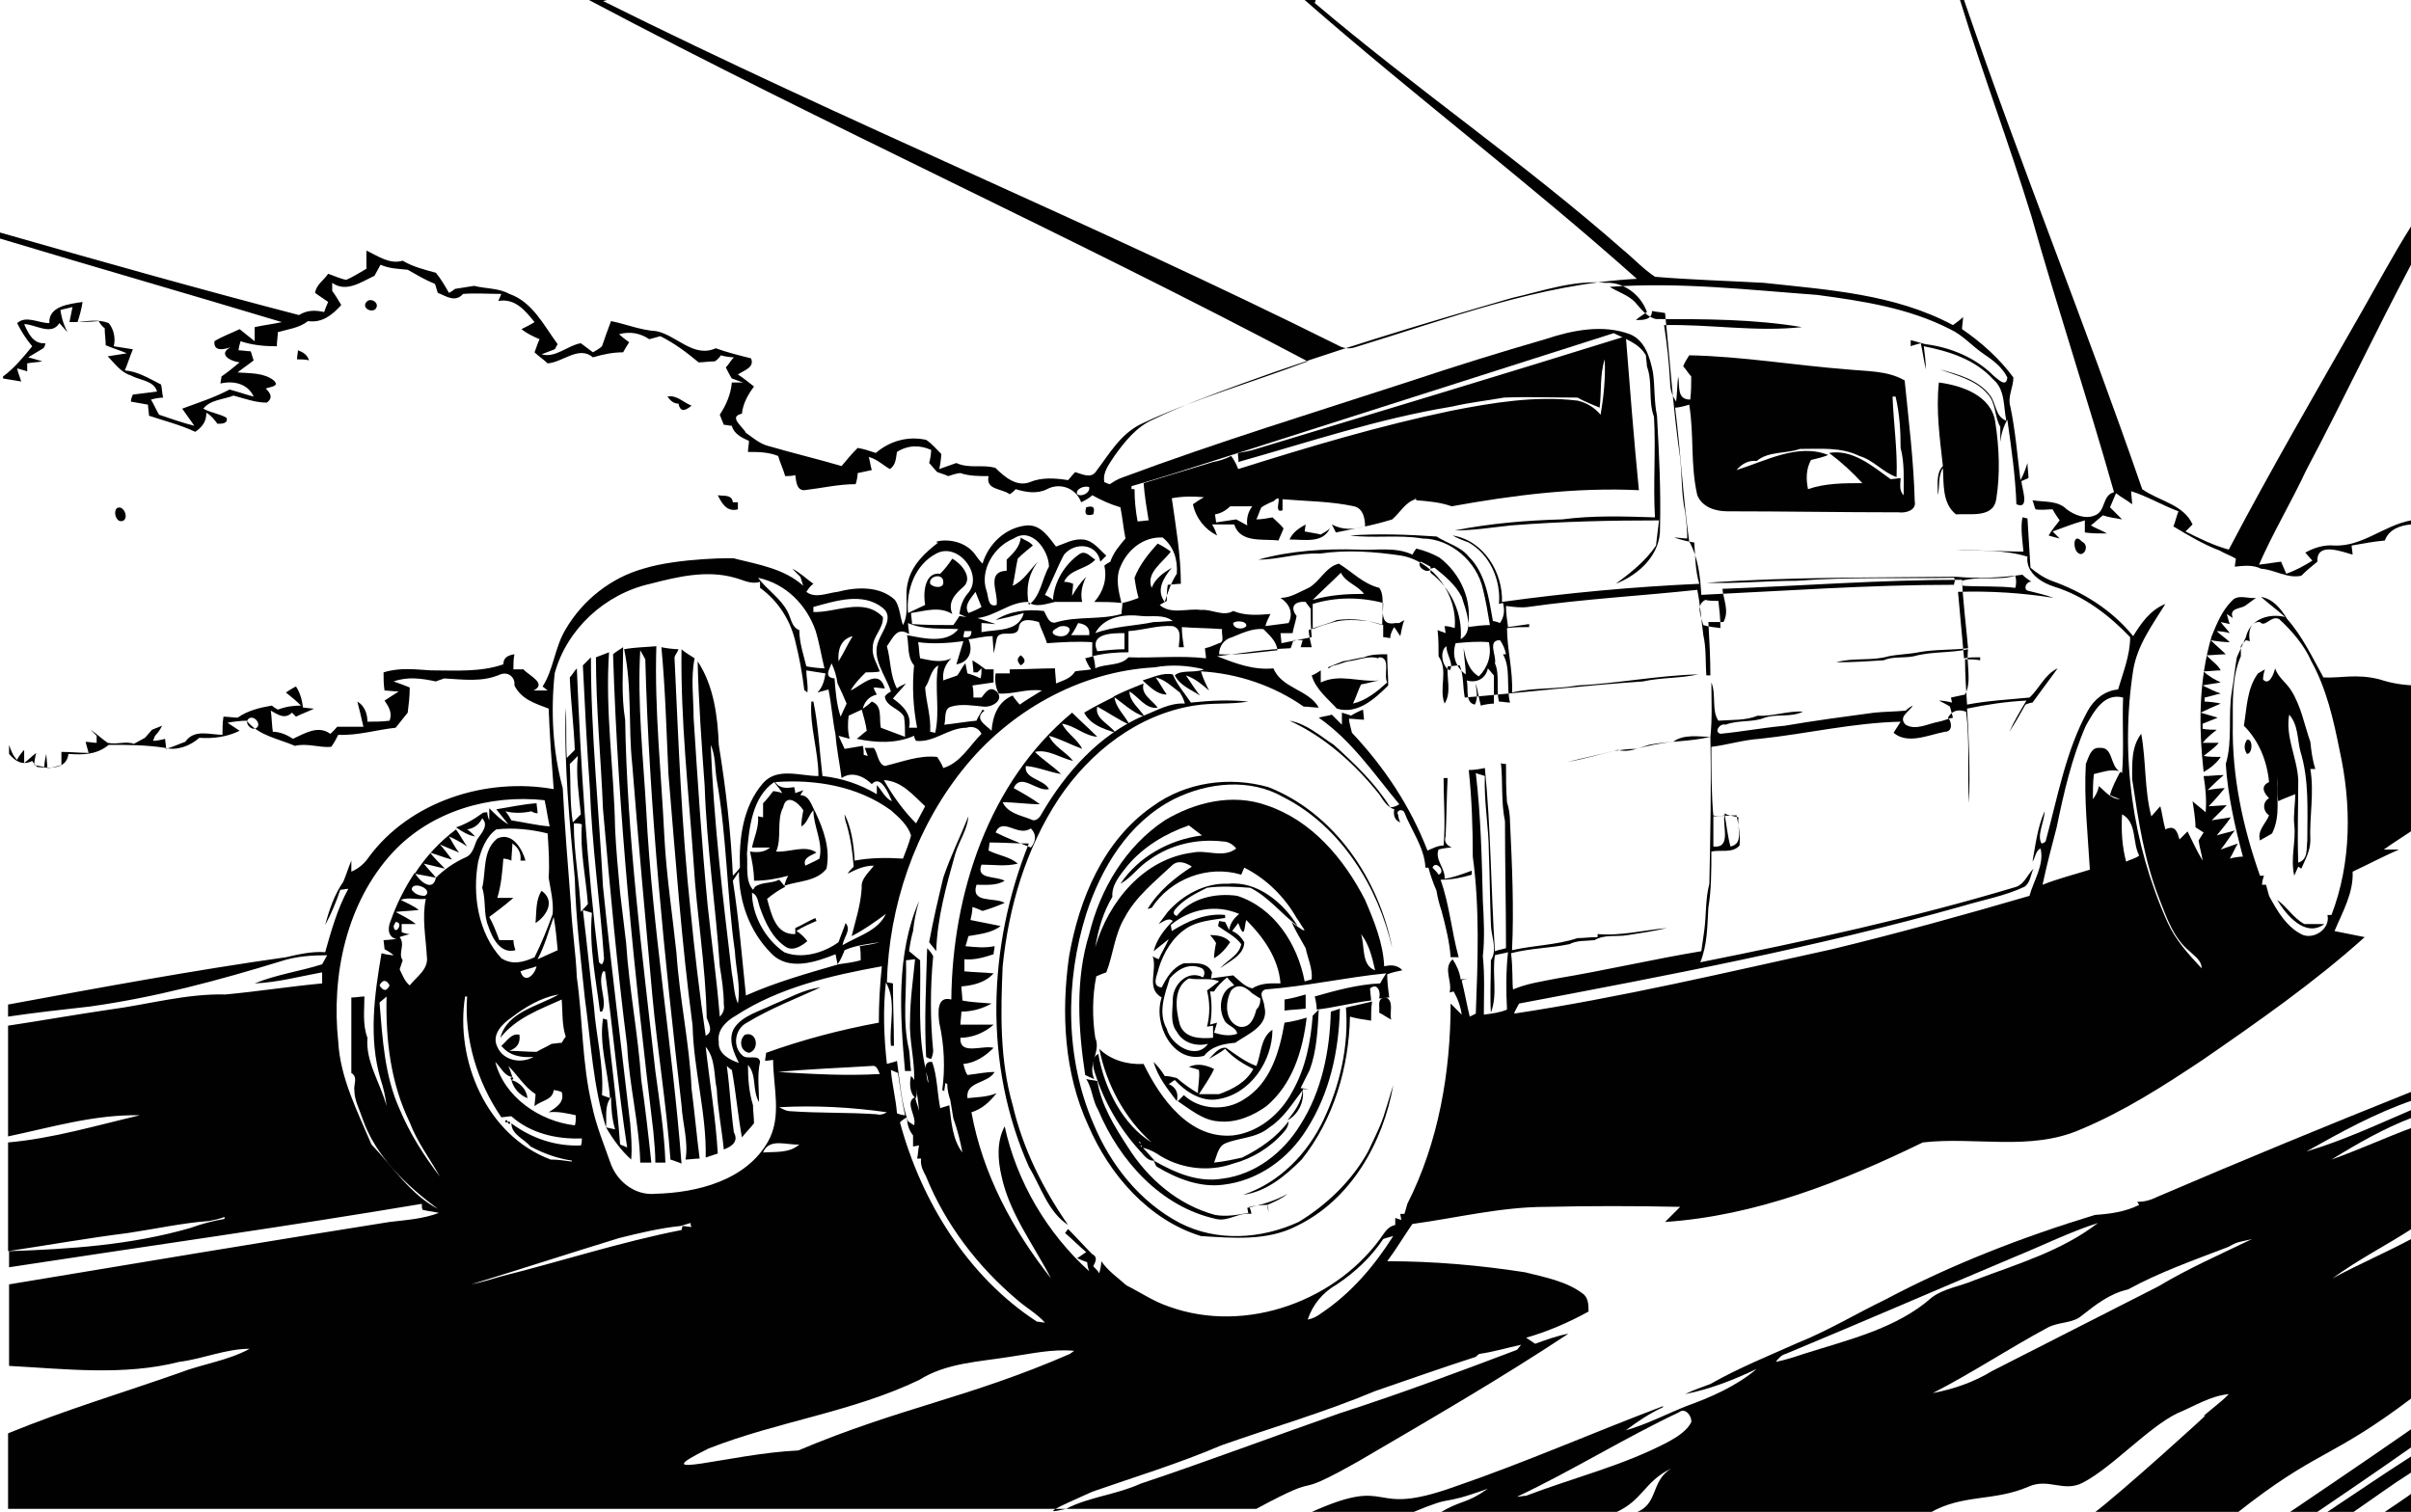 <?xml version="1.0" encoding="utf-8"?>
<!-- Generator: Adobe Illustrator 26.0.3, SVG Export Plug-In . SVG Version: 6.00 Build 0)  -->
<svg version="1.1" id="Слой_10" xmlns="http://www.w3.org/2000/svg" xmlns:xlink="http://www.w3.org/1999/xlink" x="0px"
	 y="0px" viewBox="0 0 239.5 150.2" style="enable-background:new 0 0 239.5 150.2;" xml:space="preserve">
<style type="text/css">
	.st0{fill:#010101;}
</style>
<g>
	<polygon class="st0" points="41.2,86.7 41.2,86.7 41.2,86.7 	"/>
	<path class="st0" d="M42.1,85.8c0.5,0.1,1.6,0.4,2.1,0.5c-0.5-0.5-1-1-1.5-1.6c0.7,0.2,1.4,0.5,2.2,0.7c-0.3-0.4-0.9-1.2-1.2-1.5
		c0.5,0.2,1.4,0.6,1.9,0.8c-0.4-0.5-0.7-1.1-1-1.6c0.5,0.2,1.4,0.7,1.8,1c-0.3-0.4-0.8-1.3-1.1-1.7c-1.6,1.2-3,2.7-4.1,4.4
		c0.5,0.1,1.6,0.3,2.1,0.4C43,86.8,42.4,86.2,42.1,85.8z"/>
	<path class="st0" d="M239.5,26.3v-3.8c-1.7,2.7-3.2,5.5-4.8,8.3c-4.5,7.9-9.1,15.8-13.3,23.8c-1.5-0.4-2.9-1.1-4.3-1.8
		c0.2-0.2,0.5-0.5,0.7-0.7c-0.9-2-3.3-2.3-5-3.5C207,31.8,200.9,16.9,195.1,0h-0.4c2.4,7.8,4.7,13.7,7.1,21.5
		c2.6,9.2,5.6,18.2,8.2,27.4c-1.2,0.3-0.8,1.9-1.9,2.3c-0.9,0.4-2,0-2.8-0.6c-0.9-0.9-2.2-0.7-3.4-0.9c0.1,0.2,0.2,0.7,0.3,0.9
		c0.6,0.1,1.2,0,1.7,0c0.2,0.4,0.5,0.8,0.7,1.1c-0.4,0.5-0.8,1-1.1,1.5c0.3,0.1,0.7,0.2,1.1,0.3c-0.2-0.2-0.5-0.5-0.7-0.7
		c1.1-0.4,2.1-0.8,3.2-1.1c0,0.3,0,0.9,0,1.2c0.7,0.1,1.4,0.1,2.2,0.1c-0.5-0.3-1.1-0.5-1.6-0.8c0.4-0.3,0.8-0.7,1.2-1
		c0.6,0.2,1.3,0.3,1.9,0.4c-0.4-0.4-0.8-0.8-1.2-1.2c0.2-0.5,0.4-0.9,0.6-1.4c0.5,0.4,1.1,0.7,1.6,1.1c0-0.3-0.1-1-0.1-1.3
		c1.6,0.5,3.1,1.4,4.7,2c-0.2,0.5-0.3,1-0.5,1.5c1.5,0.9,3,1.8,4.6,2.4c0.5,0.3,1.1,0.5,1.6,0.8c0,0.2-0.1,0.6-0.1,0.8
		c0.9-0.1,1.8-0.2,2.6,0.2c1.4,0.1,2.6,1,4,0.7c0.5-0.5,1.1-1,1.6-1.4c-0.1-2,2.4-1,3.5-0.7c0-0.2-0.1-0.7-0.1-0.9
		c1.1-0.2,2.2-0.4,3.3-0.5c0.4-1.1,1.5-1.5,2.6-1.6v-0.4c-2.7,0.5-4.8,2.6-7.6,2.5c-1-0.1-2,0.2-2.9,0.7c0.2,0.2,0.5,0.6,0.7,0.8
		c-0.8,0.5-1.7,1-2.6,1.3c-0.1-0.3-0.4-0.9-0.5-1.2c-0.8,0.1-1.5,0.2-2.2,0.3c1.4-3.2,3.2-6.2,4.7-9.4
		C232.6,40.1,235.9,33.1,239.5,26.3z"/>
	<path class="st0" d="M37.3,30.7c0.5-0.6-0.5-1.2-0.9-0.7C35.9,30.6,36.9,31.1,37.3,30.7z"/>
	<path class="st0" d="M164.8,51.7c-0.1,0.8-0.2,1.7-0.3,2.5c-1,1.5-2.5,2.7-4,3.8c2.3-0.9,4.5-2.9,4.4-5.6c0.1-3.7-0.1-7.4-0.3-11.1
		c-0.3-1.4-0.2-2.9-0.4-4.3c-0.3-1.5-0.8-3.2-2.3-3.8c-2.7-1-5.7-0.4-8.4,0.5c-4.5,1.3-9,2.7-13.5,4.2c-9.5,3.1-19,6-28.4,9.5
		c-0.6,0.2-1.1,0.5-1.6,0.9c0.8,0.5,1.6,0.8,2.4,1.1c0-0.3,0-0.8,0-1.1c2.8-0.8,5.6-1.7,8.4-2.6c13.2-4.2,26.3-8.4,39.5-12.6
		c1.2,0.6,2.5,1,3.2,2.2c0,0.3,0.1,0.8,0.1,1.1c0.6,1.6,0.1,3.4,0.7,5c0.2,3.3-0.1,6.7,0.1,10c-3.1-0.1-6.2-0.2-9.2,0.2
		c-3.6,0.1-7.2,0.4-10.7,1.1c1.9,0,3.7-0.3,5.6-0.5C155.1,51.8,160,51.7,164.8,51.7z"/>
	<path class="st0" d="M29.6,34.8c0,0.2-0.1,0.7-0.1,0.9c0.3,0,0.9,0,1.2,0.1C30.5,35.2,30.1,35,29.6,34.8z"/>
	<path class="st0" d="M192.5,49.2c0.2-0.9,0-1.9,0.5-2.7c0.1,1.5-0.1,3.5,1.3,4.6c1.4-0.1,3.7,0.4,4-1.5c0.4-2.5,0.3-5.1-0.1-7.7
		c-0.4-2.6-3.3-3.6-5.6-3.9c-0.3,2.8,0.1,5.6,0.4,8.3C192.3,47,192.5,48.2,192.5,49.2z"/>
	<path class="st0" d="M68.7,40.3c-0.8-0.3-1.5-1.1-2.4-0.9c0.3,0.4,0.6,0.7,1.1,0.7C67.6,41.1,68.2,40.7,68.7,40.3z"/>
	<path class="st0" d="M73.3,50.6l0-0.7l-0.5,0c-0.1-0.8-0.9-0.6-1.5-0.7C71.7,50,72.2,50.9,73.3,50.6z"/>
	<path class="st0" d="M12.3,51.7c0.5-0.4-0.1-1.6-0.7-1.2C11.2,50.9,11.6,52.1,12.3,51.7z"/>
	<path class="st0" d="M108.6,51.1c0.2-0.7,0-0.9-0.7-0.7C107.7,51.1,107.9,51.3,108.6,51.1z"/>
	<path class="st0" d="M132.1,52.5c-0.2,0.2-0.7,0.5-0.9,0.6c-0.5-0.1-1-0.2-1.6-0.3l0.1-0.7c-0.7,0.4-1.3,0.8-1.6,1.5
		C129.6,53.6,131.4,54,132.1,52.5z"/>
	<path class="st0" d="M206.8,53.8c-0.8-0.9-0.9,0.5-0.5,1C206.9,55.6,207.7,54.2,206.8,53.8z"/>
	<path class="st0" d="M230.8,67.3c-1.1-2-2.1-4.1-3.6-5.8c-0.6-1-1.4-2-2.6-2.2c0.8,0.7,1.6,1.3,2.4,2c-1.6-0.4-3.5,0.2-3.9,2
		c-0.3,0.7-0.6,1.3-0.9,2c-0.2,1.1-0.3,2.3-0.5,3.4c-0.4,2.4,0.1,4.9-0.6,7.2c0.2,3.1,0.9,6.2,1.7,9.2c-0.3,0-1,0.1-1.3,0.2
		c0.3-0.5,0.5-1,0.8-1.5c-0.6,0.2-1.1,0.4-1.7,0.6c0.5-0.6,0.9-1.3,1.4-1.9c-0.6,0.2-1.2,0.3-1.8,0.5c0.5-0.6,1-1.2,1.4-1.8
		c-0.5,0.1-1.4,0.2-1.9,0.3c0.5-0.5,1-1,1.5-1.5c-0.5,0-1.4,0.1-1.8,0.1c0.6-0.6,1.1-1.2,1.6-1.8c-0.4,0-1.3,0.1-1.7,0.2
		c0.5-0.5,1-1,1.6-1.5c-0.7,0-1.3,0.1-2,0.1c0.2,1.2,0.3,2.4,0.2,3.6c-0.3-0.3-1-0.8-1.3-1.1c0.1,0.6,0.3,1.9,0.3,2.6
		c0.2,0.1,0.6,0.4,0.8,0.5c-0.2,0.3-0.3,0.5-0.5,0.8c0.1,0.7,0.3,1.3,0.4,2c-0.6-1-1-1.9-1.5-2.9c-0.2,0.2-0.6,0.6-0.8,0.8
		c-0.2-0.7-0.4-1.5-1.4-1c-0.2-0.7-0.3-1.5-0.5-2.3c-0.3,0.3-0.6,0.7-0.9,1c-0.7-2.7-0.5-5.5-1-8.2c-1,1.3-0.9,3-0.9,4.5
		c0.6,4,1.2,8.1,2.7,11.9c0.7,1.8,1.4,3.9,3,5.2c0.5,0.5,1.2,0.9,1.2,1.7c-1.3-1.4-2.6-2.8-3.4-4.6c-3.5-7.8-4.7-16.6-3.4-25
		c0.4-2.5,1.9-4.5,3.2-6.6c-1.5,0.6-2.4,1.9-3.2,3.2c-2.1-2.6-5-4.4-8.1-5.5c-0.8-0.3-1.5-0.8-2.1-1.3c-0.1-1.6-0.2-3.3-0.3-4.9
		c-0.1,0-0.4-0.1-0.5-0.1c-0.2,1.1,0,2.3,0.1,3.4c-2.2,0-4.5-0.2-6.7-0.1c2.4,0,4.8-0.1,7.1,0.6c-0.2,1.6,1.4,2.6,2.7,3
		c2.9,0.9,5.4,2.8,7.5,5c0,1.8-0.7,3.5-1.2,5.2c-1.3,0.1-2.4,1-3,2.1c-2.2,4-3,8.6-4.2,13c-0.1,0.1-0.3,0.2-0.4,0.2
		c-0.5-0.8,0.3-2.2,0.3-3.2c-0.7,1.6-0.9,3.3-1.2,5c0.3-0.4,0.3-1.1,0.8-1.3c0.4,1.6-0.7,3.2-1.1,4.7c-6.5,1.9-13,3.7-19.6,5.3
		c-10.5,2.3-21,4.8-31.6,6.4c0.1-0.3,0.4-0.8,0.5-1c14.8-2.8,29.6-5.6,44.1-9.7c2-0.6,4.2-1,6.1-1.9c0.6-0.4,0.6-1.2,0.9-1.8
		c-0.6,0.6-0.9,1.5-1.7,1.8c-10.3,3.1-20.9,5.4-31.4,7.5c0.7-1.7,0.7-3.6,0.8-5.4c0.3-1.8,0.3-3.7,0.3-5.6c0.9-0.2,2.1,0.2,2.8-0.6
		c0.1-1-0.1-2-0.3-3c-0.8,0-1.6,0.1-2.3,0.1c-0.2-2.3-0.2-4.6-0.2-6.9c1.6-0.2,3.2-0.7,4.8-0.8c4.7-0.5,9.3-1.6,14-1.7
		c-0.2,0.3-0.5,0.8-0.7,1.1c1.4,1.2,3.5,0.2,5.1-0.1c0.8,0,0.7-1,0.3-1.4c0.3-0.5,0.7-0.8,1.4-0.7l0.4,0.1c0.4,3,0.1,6.1,0.3,9.1
		c0.1-3.1,0-6.3-0.2-9.4c1.9-0.4,3.9-0.7,5.9-0.8c-0.6,1-1.2,2-1.7,3.1c0.6-0.9,1.1-1.8,1.6-2.7c0.2-0.1,0.6-0.2,0.7-0.2
		c0.8-1.1,1.7-2.3,2.5-3.4c-1.3,0.6-1.8,2-2.8,2.9c-2,0.2-4.1,0.3-6.2,0.7c-0.1-1.5-0.2-3-0.2-4.5c0.4,0,1.1,0,1.5,0.1
		c0-0.1,0-0.2,0-0.3c-0.5,0-1.1,0-1.6,0.1c-0.2-2.2-0.4-4.4-0.6-6.6c3.2-0.1,6.4,0.1,9.5,0.6c-0.8-0.3-1.7-0.5-2.5-0.7
		c-0.6-0.1-0.2-1,0.3-0.9c-0.3-0.2-0.6-0.4-0.9-0.7c-2.2,0.3-4.4,0.4-6.6,0.2c-8.3,0.1-16.5,0-24.8,0.6c3,0.1,6-0.2,9-0.2
		c5.2-0.4,10.4-0.2,15.6-0.3l0.1,0.2c0,0.1-0.1,0.4-0.1,0.5c-8.4,0-16.7,0.6-25.1,1c-0.1-1.8-0.3-3.7-1.2-5.3
		c-0.6-4.2-0.8-8.4-1.4-13.3c0.4,0,1.1-0.2,1.4-0.3c0.5,3.1,0.1,5.9,0.8,9c0.5,1.2,1.8,1.6,3,1.6c5.7,0,11.3,0.1,17,0.1
		c0.7,0.1,1.8-0.2,1.6-1.1c-0.1-4-0.6-8-1-12c-1.7-1-3.8-0.9-5.7-1.1c-5.2-0.4-10.5-1.3-15.7-1.4c-0.2,0.3-0.5,0.8-0.6,1.1
		c0.3,0.3,0.5,0.7,0.8,1c0,0.8,0,1.5-0.1,2.3c-1.4,0-1-1.4-1.2-2.3c-0.1,0.8-0.1,1.7-0.2,2.5c-0.4-0.6-0.6-1.2-0.6-1.9
		c-0.1-1.9-0.3-3.8-0.6-5.7c4.6-0.1,9.1,0.7,13.7,0.2c-4.8-0.8-9.6-0.8-14.5-0.8c-0.9-0.2-1.5-1-2.1-1.7c-0.7-0.7-1.7-1-2.5-1.5
		c6.9-0.5,13.8,0.3,20.6,0.8c4.5,0.6,9.1,1.3,13.2,3.4c1.3,0.6,2.2,1.7,3.4,2.5c0.9,0.6,1.8,1.3,2.3,2.3c-0.1,1.1-1,0.1-1.4-0.2
		c-1.8-1.8-4.3-2.8-6.7-3.1c-0.5-0.1-1-0.3-1.5-0.4c0,0.2,0,0.5,0,0.6c0.2-0.1,0.7-0.2,1-0.3c0.2,0.9,0.3,1.7,0.5,2.6
		c0-0.8-0.1-1.5-0.2-2.3c2.5,0.5,5.1,1.3,6.9,3.3c1.2,1,1,2.7,1.3,4.1c-1.1-0.4-1-1.7-1.6-2.5c-1.2-1.6-3.2-2.1-5-2.6
		c1.6,0.6,3.5,1,4.7,2.4c0.9,0.9,0.7,2.3,1.3,3.3c0,0.5,0,1,0,1.5c0.1-0.8,0.3-1.5,0.7-2.2c0.4,2.8,0.8,5.6,0.9,8.4
		c1.4,0.6,0.5-1.7,0.5-2.3c0.2-0.1,0.5-0.2,0.7-0.3c0-0.5-0.1-1-0.1-1.5c-0.2,0.6-0.4,1.2-0.7,1.7c-0.3-2.4-0.5-4.9-1-7.3
		c-0.3-1,0.3-1.9,0.3-2.9c-1.4-1.9-3.2-3.5-5.1-4.8c0-0.4,0.1-0.8,0.1-1.2c-0.3,0.3-0.6,0.5-1,0.8c-5.8-3.1-12.4-3.5-18.8-4.2
		c-3.6-0.2-7.2-0.3-10.8-0.6c-1.2-0.8-2.1-1.8-3.2-2.7C151.3,16.1,141,9.1,130.6,0.3l0.1-0.3h-1.1c11.1,9.7,22,17.9,33,27.7
		c-9.7,0.5-18.8,4-28,6.8c-0.6,0.2-1.2,0.1-1.7-0.2c-24.3-12.1-48.7-22.1-73-34.2L60.3,0h-1.8c23.8,12.6,47.6,23.3,71.4,35.9
		c-5.5,2.1-11.2,3.7-16.5,6.2c-2.1,1-3.2,3-4.5,4.7c-0.5,0.8-1.4,0.3-2.1,0.1c-0.2,0.2-0.5,0.6-0.7,0.8c-1.3-0.2-2.6-0.3-3.8,0.2
		c-1.3,0.5-2.5-0.5-3.4-1.4c-1.2-0.4-2.6,0.1-3.9-0.5c-0.6,0.2-1.1,0.4-1.7,0.6c0.1-0.4,0.2-1.1,0.2-1.5c-0.5-0.5-0.9-1-1.5-1.4
		c-1.8-0.4-3.6,0.1-5,1.3c-0.6-0.2-1.2-0.4-1.8-0.5c-0.6,0.6-1.1,1.2-1.6,1.8c-2.4-0.7-4.9-1.3-7.3-2c-0.8-0.2-1.5-0.8-2.2-1.3
		c-0.3-0.6-1.8-1.6-0.4-1.9c0.1-1,0.6-1.9,1.2-2.7c-0.5-0.4-1-0.8-1.6-1.2c0.6-0.4,1.7-0.7,1.3-1.6c-1.2-0.3-2.4-0.6-3.5-1
		c-2.2,1-3.9-1.3-5.9-1.7c-1.6-0.1-3-0.7-4.5-1c-0.3,0.8-0.6,1.6-0.9,2.5c-0.2,0.2-0.7,0.5-0.9,0.6c-0.4-0.3-0.8-0.6-1.2-0.9
		c-1.3,0.2-2.5,1.5-3.9,1.1c0.3-0.1,1-0.4,1.3-0.5c0.1-0.1,0.2-0.4,0.3-0.5c-1.4-1.9-2.5-4.2-4.8-5c-1.1-0.6-2.3-0.5-3.5-0.8
		c-0.6,0.1-1.3,0.2-1.9,0.3c-0.1,0.1-0.4,0.3-0.6,0.4c-0.4-0.7-0.8-1.4-1.3-2c-1.1-0.3-2.3-0.6-3.3-1.2c-1.3,0.4-2.5-0.5-3.6-1
		c0,0.6,0,1.2,0,1.8c-0.7,0.4-1.3,0.8-2,1.1c-0.6-0.1-1.2-0.4-1.8-0.6c-0.4,0.6-1.2,1.1-1.3,1.9c0.4,0.3,0.9,0.6,1.3,0.9
		c-0.1,0.2-0.3,0.7-0.4,1c-0.9-0.2-1.7-0.2-2.5,0.3C19.7,28.7,9.8,25.9,0,23.1v0.6c9.3,2.8,18.7,5.5,28,8.3
		c-0.9,0.2-1.8,0.3-2.7,0.5c0,0.3,0,1,0,1.4c-0.5-0.4-1-0.8-1.5-1.2c-0.8,0.4-1.7,0.7-2.5,1.2c-0.1,1.1,1,0.8,1.6,0.6
		c-1.3,0.7,0,1.4,0.9,1.5c-0.6,0.5-1.2,1-1.8,1.4c0,0.2-0.1,0.5-0.1,0.7c1.3-0.3,2.7,0,3.3,1.3c-0.8-0.2-1.6-0.5-2.4-0.7
		c-1.5,0.8-3.1,1.3-4.7,1.9c0.4,0.6,0.8,1.1,1.2,1.7c-1.2-0.3-2.3-0.7-3.5-1.1c-0.3-0.5-0.5-1-0.8-1.5c0.3-0.1,0.9-0.2,1.2-0.2
		c-0.1-0.4-0.1-0.9-0.2-1.3c-1.2-0.6-2.3-1.3-3.6-1.4c0.3-0.7,0.5-1.4,0.8-2.1c-0.6-0.1-1.3-0.2-1.9-0.3c0.2-0.8,0-1.7-0.5-2.3
		c-1-0.4-2.1-0.2-3.1-0.1c0.2-0.6,0.4-1.3,0.5-2c-1.3,0.2-3.4,0.4-3.3,2.1c-1.1,0-2.3-0.8-3.2,0c0.4,0.8,0.9,1.6,1.5,2.3
		c-0.9,1.1-1.8,2.2-2.9,3v0.2c0.6,0.1,1.2,0.2,1.8,0.3c-0.1-0.4-0.3-0.8-0.4-1.3c0.3,0.1,0.8,0.2,1,0.3c0-0.2,0-0.6,0-0.8
		c0.5-0.1,1-0.1,1.5-0.2c-0.3-0.1-1-0.3-1.4-0.4c0.5-0.3,1-0.6,1.5-0.9c0.1-0.1,0.2-0.3,0.2-0.5c-1.2,0.1-1.7-1-2.1-1.9
		c1.1,0,2.7,1.2,3.5-0.1c0.2,0.2,0.6,0.7,0.8,0.9C6.2,32,6.1,31.4,6,30.8c0.3-0.1,0.9-0.2,1.2-0.3c-0.1,0.5-0.2,1-0.3,1.5
		C7.9,32,8.8,32,9.8,31.9c0.1,0.2,0.4,0.6,0.6,0.7c0,0.6,0.1,1.1,0.1,1.7c0.7,0.3,1.4,0.5,2.1,0.8c-0.6,0.1-1.3,0.2-1.9,0.3
		c0.7,0.7,1.3,1.6,2.3,1.9c0.9,0.5,2.3,0.5,2.6,1.6c-0.8,0.1-1.6,0.2-2.4,0.3c-0.1,0.2-0.2,0.5-0.2,0.7c0.6,0.1,1.1,0.2,1.7,0.3
		c0,0.3,0.1,0.8,0.1,1.1c1.5,0.5,3.1,0.9,4.6,1.6c0.7-0.5,1.1-1,1.1-1.9c0.5,0.3,0.8,0.7,1.1,1.1c0.4,0,1.1,0,0.9-0.6
		c-0.7-0.4-1.6-0.5-2.3-0.9c0.7-0.9,2-0.9,3-1.3c1.1,0.3,2.2,0.7,3.3,0.7c0.7-0.5,0.3-1-0.1-1.4c0.5-0.2,1.4-0.2,0.8-0.8
		c-1-0.8-2.4-0.7-3.6-0.8c0.5-0.4,1.1-0.8,1.6-1.2c-0.1-0.2-0.2-0.7-0.3-0.9c-0.3,0-0.9-0.1-1.2-0.1c0-0.2,0.1-0.6,0.2-0.9
		c1.2,0.4,2.4,0.5,3.6,0.5c0-0.5,0.1-1,0.1-1.4c1-0.3,2.1-0.4,3-1.1c1.4,0.2,2.4-0.6,3.3-1.6c-0.3-0.5-0.6-1-0.9-1.4
		c0-0.2,0-0.6,0-0.8c1.4,1,2.9-0.1,4.2-0.7c0.2-0.4,0.4-0.7,0.6-1.1c0.9,0.4,1.8,0.4,2.7,0.5c0.9,0.5,1.7,1,2.7,1.4
		c0.1,0.2,0.2,0.7,0.3,0.9c0.8,0.3,1.7,1,2.5,0.1c1.3-0.1,2.5,0,3.8,0c-0.1,0.2-0.2,0.5-0.3,0.7c1.7-0.3,2.7,1,3.6,2.1
		c-0.3,0.2-0.9,0.5-1.3,0.7c0.5,0.4,1.1,0.7,1.8,1c-0.2,0.4-0.3,0.8-0.5,1.3c0.4,0.4,0.9,0.7,1.3,1.1c1.5-0.1,3.1-1.8,4.5-0.6
		c1-0.3,2-0.5,3-0.5c0.1-0.2,0.4-0.7,0.6-1c-0.3-0.2-0.8-0.6-1-0.8c1.1-0.3,2.1-0.1,3,0.5c0.4-0.1,0.7-0.2,1.1-0.3
		c1.4,0.7,2.6,1.6,3.8,2.6c0.5,0,1-0.1,1.6-0.1c0.2-0.1,0.5-0.4,0.6-0.6c0.3,0.1,1,0.2,1.3,0.2c-0.3,0.3-0.5,0.7-0.8,1
		c0.2,0.4,0.4,0.8,0.6,1.1c0.3,0.1,0.8,0.3,1.1,0.4c-0.4,0-0.7,0-1.1,0c-0.1,1.2-0.6,2.3-1.2,3.2c0.1,0.3,0.3,0.7,0.4,1
		c0.2,0,0.6,0.1,0.8,0.1c0.2,0.8,1,1.2,1.7,1.5c0,0.3-0.1,0.8-0.1,1.1c1,0,2,0,3,0.4c0.2,0.7,0.5,1.3,0.7,2c0.2,0,0.7,0,1-0.1
		c0.1,0.6,0.1,1.5,0.9,1.5c1.7-0.2,3.4-0.6,5.1-0.6c0.1-0.3,0.2-0.8,0.2-1.1c0.5-0.1,0.9-0.2,1.4-0.3c-0.1-0.3-0.2-1-0.3-1.3
		c0.8,0.2,1.4,0.8,2.1,1.2c0.6-0.4,0.6-1.1,0.7-1.7c1.1-0.7,2.3-0.7,3.4-0.2c0,0.3-0.1,1-0.2,1.3c0.3,0.3,0.5,0.6,0.8,0.9
		c0.3,0.1,0.9,0.3,1.1,0.4c0.3-0.1,0.9-0.3,1.2-0.3c0.9,0.3,1.8,0.3,2.8,0.3c-0.3,1.4,1.3,1.2,2.1,1.8c0.2-0.1,0.5-0.4,0.6-0.5
		c1,0.3,2.1,0.5,3.1,0c1.3-0.7,2.9-0.1,3.4,1.3c0.4-0.2,0.8-0.4,1.1-0.7c0.9,0.5,1.8,0.9,2.8,1.2c0.2,1,0.3,2.1,0.5,3.1
		c-0.6,0.7-1.2,1.4-1.5,2.3c-0.2,0.1-0.5,0.3-0.6,0.4c0.3,1.3-0.1,2.6-1,3.6c0.9,0,1.8,0,2.7,0.1c-0.3-1.2-0.6-2.5-0.1-3.6
		c0.7-1.7,2.3-3,4.2-2.9c1.1,0.9,1.5,2.2,1.4,3.6c-0.6,0.9-0.9,1.9-1.2,2.8c-0.9-1.2-0.1-2.4,0.7-3.4c-0.8,0.5-1.6,1-2,2
		c-0.6-1.5,1.1-2.5,1.9-3.6c-0.4-0.3-0.9-0.6-1.3-0.8c-0.9,1-1.8,2.1-2.3,3.4c0.1,0.7,0.2,1.3,0.4,2c-0.5,0.2-1.1,0.4-1.6,0.5
		c0,0.3-0.1,0.9-0.1,1.1c-2.1,0.6-4.3,0.2-6.4,0.8c-0.8,0.3-1-0.6-1.3-1.1c-1.7-0.2-3.4,0-4.8,0.9c0.9-0.2,1.8-0.4,2.8-0.7
		c-0.5,1.9-2.7,1.6-4.2,1.9l0-0.9c0.4,0,1.1,0.1,1.4,0.1c-0.6-0.2-1.2-0.4-1.8-0.6c1.8-0.2,3.2-1.6,5-1.6c0.8,0.6,1.8,0.2,2.7,0
		c0,0,0,0,0,0c0.9,0,1.9,0,2.7,0c-0.2-0.9,0-1.7,0.4-2.5c-0.6,0.6-1,1.2-1.4,1.9c0-0.3,0.1-0.9,0.1-1.2c-0.2-0.1-0.6-0.2-0.9-0.2
		c0.6-1.3,2.2-1.2,3.1-2.2c-0.5-0.3-0.9-0.9-1.5-0.6c-1.5,1-2.6,2.8-2.7,4.6c-0.2-0.2-0.6-0.4-0.8-0.5c0.7-1.3,1.2-2.7,1.9-4
		c1.1-1.3,3.3-1.1,3.6,0.7c0.2-0.2,0.4-0.4,0.6-0.6c-0.7-0.6-1.3-1.5-2.3-1.6c-1-0.1-1.8,0.4-2.7,0.7c-0.7-0.9-1.5-2.2-2.9-2.1
		c-2.1,0.2-3.8,1.8-4.4,3.8c-0.3-0.3-0.6-0.7-0.8-1c-1.6-2-4.6-1.1-3.6-1.1c-1.3,1-2.6,2.2-3,3.9c-0.4,1.4,0.2,3-0.5,4.3
		c-0.3-0.8-0.3-1.8-0.8-2.5c-1.5-1.4-3.8-1.3-5.7-0.8c-1,0.1-2.2,0.7-3.1,0c0.2-0.3,0.4-0.6,0.7-0.8c-0.7-0.5-1.3-1.1-2.1-1.5
		c0.2,0.2,0.6,0.6,0.8,0.8c0.1,0.2,0.2,0.7,0.3,0.9c-1.9-1.7-4.4-2.1-6.8-2.7c0.4-0.1-5.6-0.1-9.1,1c-3.2,0.9-6,3.1-7.7,6
		c-1.1,1.8-1.2,4-2.3,5.7c0.1,0.1,0.4,0.3,0.5,0.4c-0.5,0-0.9,0-1.4,0c1.4-0.7-0.5-1.5-1-2.1c-0.3,0-0.8,0-1,0c0-0.5,0-1,0.1-1.5
		c-0.6,0.1-1.1,0.3-1.1,1c-2.3,0.8-4.8,0.6-7.2,0.6c-1.6-0.1-3.1-0.3-4.7,0.2c0,0.6,0,1.2,0.1,1.8c0.3,0,1,0.1,1.4,0.1
		c-0.5,0.3-0.9,0.6-1.4,0.9c0.4,0.6,0.8,1.2,0.5,2c-0.7,0.1-1.5,0.1-2.2,0.1c0-0.8-0.3-1.6-1-2c0.2,0.8,0.4,1.6,0.6,2.5
		c-0.9,0-1.7,0-2.6,0c-0.2,0.2-0.5,0.6-0.7,0.7c-1.2-0.9-2.6,0-3.7,0.5c-0.6-0.4-1.3-0.7-2-0.7c-0.1-0.7-0.1-1.4-0.2-2.1
		c0.7,0.4,1.4,0.9,2.1,0.2c0.1,0.1,0.3,0.3,0.4,0.4c0.6-0.3,1.2-0.5,1.8-0.8c-0.3,0-0.9-0.1-1.1-0.1c-0.1-0.8-0.3-1.5-0.7-2.1
		c-0.4,0.2-0.7,0.4-1,0.6c0.5,0.4,1,0.8,1.5,1.3c-0.8,0-1.5,0.1-2.3,0.4c-0.2-0.1-0.5-0.3-0.6-0.4c-1.2,0.2-2.4,0.5-3.4,1.2
		c-0.3,0-1-0.1-1.4-0.1c-0.1,0.6-0.1,1.2-0.1,1.8c-1.3,0-2.8-0.6-3.7,0.7c-0.6,0.2-1.2,0.5-1.9,0.7c0-0.3-0.1-0.8-0.1-1
		c-0.3,0.1-0.9,0.2-1.2,0.2l0.2-0.5c0.3-0.3,0.5-0.6,0.7-1c-0.3,0.1-0.7,0.3-1,0.4c-0.2,0.2-0.5,0.6-0.7,0.8
		c-0.4,0.2-0.7,0.4-1.1,0.6c-0.8-0.3-1.7,0.1-2.6-0.1c-0.6-0.4-1.1-0.9-1.7-1.3c0.2,0.2,0.5,0.5,0.6,0.6l0,0.7
		c-0.3,0-0.8-0.1-1.1-0.1c0.1,0.3,0.2,0.8,0.3,1.1c-0.9,0-1.8-0.1-2.7-0.1c0,0.3,0,1,0,1.3c-0.3,0.1-1,0.3-1.4,0.3
		c0-0.4-0.1-1.1-0.1-1.4c-0.1,0.4-0.2,0.9-0.2,1.3l-1-0.2c0-0.3,0.1-0.9,0.2-1.2c-0.4,0.3-0.8,0.7-1.2,1c0-0.3,0-1,0-1.3
		c-0.2,0.2-0.6,0.7-0.7,1c-0.4-0.4-0.6-0.9-0.8-1.5v0.9c0.6,0.7,1.3,1.2,2.3,0.7c0.1,0.2,0.4,0.5,0.5,0.6c1.2,0.1,2.9,0.3,3.1-1.3
		c1.4,0.1,2.8,0.1,4-0.9c1.9,0,3.7,0,5.6,0.3c1.2,0.3,2.5-0.2,3.4-1c1.4,0.1,2.8-0.1,4-0.7c-0.3-0.2-0.9-0.6-1.2-0.8
		c0.5-0.1,1.4-0.2,1.9-0.2c1.2,1.5,3.2,1.8,4.8,2.5c1.2-0.3,2.4,0.2,3.6,0.1c0.3-0.4,0.5-0.8,0.7-1.2c1.9,0.1,3.8-0.5,5.7-0.7
		c0.4-0.5,0.8-1,1.2-1.5c0.1-0.8,0.2-1.6,0.2-2.5c-0.5-0.2-1-0.4-1.6-0.6c1.4-0.5,2.8-0.3,4.2,0c0.2-0.1,0.6-0.2,0.8-0.3
		c1.9,0.1,3.8,0.4,5.6-0.4c0.8-0.3,1.5,0.3,1.4,1.1c0.7,1.4,2.1,1.8,3.4,2.3c0.1,2.7,0.3,5.3,0.5,8c-6.7-1.2-14.3,1.2-18.4,6.8
		c-0.4,0.6-1,1.1-1.7,1.4c0-0.3,0-0.8,0-1.1c-0.3,0.7-0.5,1.4-0.8,2.1c-0.9,1.3-1.4,2.8-1.8,4.3c0.6-1.1,1.1-2.3,1.5-3.5
		c0.2,0,0.6-0.1,0.8-0.1c-1.1,2-1.7,4.2-2.3,6.3c-1.3-0.1-2.6,0.2-3.9,0.5c-9.2,1.3-18.4,3-27.6,4.7v1.2c2.7-0.4,5.4-0.7,8.1-1
		c6.5-0.9,12.8-2.6,19-4.5c1.5-0.5,3.1-0.6,4.6-0.6c-0.1,0.2-0.4,0.7-0.5,0.9c-2.2,0.7-4.5,1-6.7,1.9c2.3-0.1,4.5-0.7,6.7-1.1
		c0,0.3,0,0.9,0,1.1c-3.2,0.3-6.4,0.8-9.6,1.1c-3.9-0.1-7.7,1-11.5,1.5c-3.4,0.5-6.8,1.1-10.1,1.6v11c4.3-0.9,8.6-2.2,13.1-2.1
		c-4.3,1-8.6,2.3-13.1,2.7v10.8c4-0.6,7.9-1.3,11.9-1.8c2.7-0.4,5.4-1,8.1-1.2c0.5-0.1,1-0.2,1.5-0.4c0,0.1,0,0.2,0,0.2
		c-1.2,0.2-2.3,0.5-3.4,0.9c-5.9,1.7-12,2.1-18,2.3v1.6c13.7-2.1,27.3-4,41-6.3c0,0.2,0,0.5,0.1,0.6c0.4,0.1,1.2,0.2,1.6,0.3
		c-1.6,0.6-3.2,0.7-4.9,0.9c-12.6,2-25.2,4.1-37.8,6.2v8.1c5.6,0.3,11.4,1,16.9-0.4c2.4-0.3,4.6-1.3,7-1.3c-2.2,1.2-4.7,1.5-7,2.4
		c-5.7,2-11.4,3.7-17,6v7.5h124c7.4-4,2.8-0.6,10.1-4.7c7-4.1,14.1-8.2,20.9-12.7c-1.1,0.2-2.2,0.6-3.3,1c-0.3-0.2-0.6-0.4-0.9-0.6
		c2.1-0.6,4.2-1.5,6.2-2.6c0-0.6,0-1.4-0.6-1.8c-1.6-1.2-3.7-1.6-5.7-2.1c-4.5-0.7-9.1-1.1-13.7-1.1c0.9-1.2,1.6-2.4,2.5-3.7
		c4.4-0.6,8.8-1.7,13.3-1.7c4.4-0.1,8.8-0.1,13.3,0c-0.5,0.5-1,1-1.5,1.5c9-0.6,17.6-4,25.6-7.9c5.2-0.6,10.7,0.9,15.7-1.3
		c4.3-1.8,8.2-4.3,12.1-6.9c5.5-3.8,11.1-7.7,16.1-12.2c-1-0.2-2-0.4-3-0.6c0.8-1.9,1.9-3.8,1.8-5.9c1.5-0.7,3-1.5,4.6-2.2
		c-0.4,0-1.1,0-1.5,0c1.1-0.8,2.3-1.5,3.4-2.3V68.1c-1.3,0-2.6-0.2-3.8-0.6C234.1,66.9,232.4,67.4,230.8,67.3z M172.7,81.2
		c-0.2,1,0.6,2.6-0.8,2.9c-0.3-1.1-0.4-2.2-0.6-3.3C171.6,81,172.3,81.1,172.7,81.2z M171.3,81c-0.2,1.1,0.7,3.3-1.1,3.1
		c0-1,0-2.1,0-3.1C170.4,81.1,171,81.1,171.3,81z M194.9,57.7c1.7-0.5,3.6,0,5.3-0.5c0.1,0.4,0.1,0.8,0,1.2
		c-1.7-0.2-3.5-0.1-5.2-0.2l-0.1-0.2L194.9,57.7z M174.5,45.8c1.2-1,2.9-0.7,4.3-1.2c2,0,4.1-0.2,5.9,0.7c1.4,0.4,2.3,1.6,3.7,2.1
		c0.1-2.7-0.3-5.3-0.4-8c0.1,0,0.2,0,0.3,0c0.4,1.7,0.5,3.4,0.5,5.1c0.4,1.5,0.3,3.1,0.3,4.7c-0.5-0.5-0.3-1.2-0.3-1.7
		c-0.2,0-0.7,0.1-1,0.1c-1.8-1.3-3.8-3-6.1-2.6c1.2,0.9,2.3,1.9,3.3,3c-1.8,0-3.7,0-5.4,0.6c-0.2-1-0.2-2,0.3-2.9
		c0.4-0.1,1.3-0.3,1.7-0.5c-3-1.2-6.2,0.6-9.1,1.5C173,46.1,173.7,45.7,174.5,45.8z M107,49.1c-0.2-0.5,0.7-0.9,1.2-0.7
		C108.3,49,107.4,49.4,107,49.1z M25.5,72.3c-0.5,0.4-1.3-0.5-0.8-0.9C25.2,71,26,71.9,25.5,72.3z M169.4,59.6
		c0.4,0.1,0.9,0.1,1.3,0.1c0.1,0.9,0.2,1.7,0.2,2.7c-0.6-0.1-1.1-0.1-1.7-0.3C169,61.3,168.4,60.1,169.4,59.6z M113.4,61.2
		c1,0.1,2.2-0.2,3.1,0.5c-0.6,0-1.3,0.1-1.9,0.1c-1.9,0.4-3.9,0.4-5.8,1.1C109.7,61.2,111.8,61,113.4,61.2z M111.7,64.5
		c-0.9,0-1.8,0.1-2.7,0.2c-0.8-1.8,1.5-1.8,2.7-1.8C111.7,63.3,111.7,64.1,111.7,64.5z M107.1,61.9c0.7,0.1,1.2,0.4,1.1,1.2
		c-0.4,0-1.3,0-1.8,0C106.7,62.7,106.9,62.3,107.1,61.9z M105,62.4c0.4-0.4,1.7-0.2,1.1,0.5C105.7,63.6,103.7,63,105,62.4z
		 M98.6,63.2c0,0.4,0.1,1.2,0.1,1.7c0.1-0.3,0.2-1,0.3-1.4c0.2-1.1,2,0,2.2-1.1c0.1-1.1,1.3-0.8,2-0.6c0.2,0.7,0.6,1.4,0.8,2.1
		c1.5-0.1,3-0.2,4.5-0.1c0,0.3,0,1,0,1.4c1.2-0.3,2.4-0.4,3.6-0.4c0-0.7,0-1.4,0-2.1c1.5-0.1,2.9-0.6,4.4-0.5c1,0.3,0.6,1.4,0.6,2.1
		c0.1,0,0.4,0,0.5,0c-0.1-0.7-0.2-1.3-0.2-2c1.3,0.1,2.7,0.1,4,0.2c-0.1,0.5,0.3,1.3-0.3,1.4c-0.5,0.2-0.9,0.4-1.4,0.5
		c0,0.3,0.1,0.7,0.1,1c-2.6-0.3-5.2,0-7.7-0.1c-0.8,0.9-2.3,0.6-3.3,1.1c0-0.3-0.1-0.9-0.2-1.2l-0.8,0.2c0.1,0.3,0.4,0.9,0.6,1.1
		c-0.5,0.1-1.1,0.1-1.6,0.2c-0.4,0.7-1.2,0.9-1.9,1.2c0-0.4-0.1-1.1-0.1-1.5c-1.5,0-3,0.1-4.5,0.1l0,0.4c-0.3,0-1,0-1.4,0
		c-0.1,0.7,0,1.4,0.3,2c1.4,0.1,2.8-0.5,4.3-0.3c-0.8,0.5-1.5,0.9-2.2,1.4c-0.2-0.2-0.6-0.7-0.7-0.9c-1.5,0.6-2,2.1-2.1,3.5
		c-0.6-0.6-1.8-1.2-0.7-2l-0.2-0.1c-0.2,0.4-0.5,0.8-0.6,1.1c-1.1,0.1-2.2,0.3-3.2,0.4c0.2-0.6-0.1-1.6,0.7-1.8c1-0.3,2.1-0.1,3.2,0
		c0.9,0.1,2.1-0.7,1.3-1.5c-0.7-0.6-1.1,0.1-1.5,0.6c-0.2,0-0.6,0-0.8,0c0-0.4,0-0.8-0.1-1.2c0.7-0.1,1.4-0.2,2.1-0.3
		c0-0.3,0-1,0-1.3c-0.2,0-0.6,0-0.8,0c-0.4-0.3-0.8-0.6-1.3-0.9c0,0.3,0.1,0.9,0.1,1.2l0.4,0c0.1-0.1,0.3-0.3,0.4-0.4
		c0,0.3,0,0.7-0.1,1c-0.4-0.2-0.9-0.4-1.3-0.5l-0.2-1c-0.3,0.3-0.5,0.8-0.8,1.2c-0.5,0.2-0.9,0.3-1.4,0.5c-0.1-0.9,0.2-1.6,0.8-2.2
		c-1,0.5-2.1,0.2-3.1,0c-0.1-0.4-0.1-1.2-0.2-1.6c1.5,0.2,3,0.1,4.5-0.1c-0.2,0.6-0.5,1.7-0.7,2.3c1.3-0.2,1.7-1.4,1.2-2.5
		C96.7,63.5,97.6,63.2,98.6,63.2z M125.5,62.5c0.6,0.6,1.3,1.2,1.4,2.1c-1.9,0.2-3.8,0.5-5.8,0.4c0-0.8,0.5-1.5,1.3-1.7
		C123.4,62.9,124.4,62.4,125.5,62.5z M122.5,61.9c0.3-0.3,1.4-0.2,1.3,0.3C123.5,62.6,122.5,62.5,122.5,61.9z M78.6,110.4
		c-0.5,0-0.8-0.2-1.2-0.4c3.6-0.2,7.2,0,10.7,0.5c-0.3,0.2-0.7,0.3-1,0.2C84.2,110.5,81.4,110.6,78.6,110.4z M79.4,113.7
		c-1,0.9-2.4,0.7-3.6,0.8C76.4,113,78.2,113.8,79.4,113.7z M85.5,95.4c-0.7,0.2-1.5,0.3-2.2,0.4c-3.1,0.9-6.3,1.8-9.2,3.1
		c-0.4-3.8-0.7-7.6-1.3-11.4c0.2-0.3,0.4-0.6,0.6-0.9c0,3,1.1,6,3.2,8.1c1.7,1.8,4.4,0.9,6.4,0.1l0.2,1c0.3-0.4,0.5-0.9,0.7-1.4
		c1.1-0.5,2.3-0.6,3.5-0.8c-0.7,0.2-1.3,0.3-2,0.4C85.5,94.3,85.5,95,85.5,95.4z M73.3,99.7c-0.4-0.9-0.4-2-0.6-3
		c-0.9-7.5-1.8-15.1-2.1-22.7c0.5,1.1,0.4,2.3,0.6,3.5c1,5.6,1,11.4,1.8,17C73.1,96.3,73.6,98,73.3,99.7z M77.3,106.5
		c3.1-0.3,6.2-0.4,9.3-0.6c0.5-0.1,0.6,0.4,0.8,0.8C84,106.9,80.7,106.7,77.3,106.5z M84.1,81.9c0.4,1.4,0.6,2.8,0.7,4.2
		c-0.2,0.2-0.5,0.5-0.6,0.7c0.8-0.4,1.6-0.8,2.6-0.8c-0.5,0.7-1.3,1.3-1.2,2.2c-0.1,1.7-0.6,3.2-1,4.8c1.2-0.6,2.3-1.4,3.4-2.2
		c-0.8,1.7-2.8,2.2-4.3,3.1c0.1-0.8,0.9-1.5,0.3-2.2c-0.2,0.6-0.5,1.3-0.7,1.9c-1.5,1.1-3.7,1.7-5.4,1c-1.9-1.3-3.2-3.7-3.2-5.9
		c0.6,0.2,0.6,1,0.8,1.5c0.5,1.4,1.2,3,2.6,3.9c0.7,0.4,1.5-0.1,2.1-0.6c-0.3-0.4-0.7-0.8-1.1-1c0.6-0.4,1.3-0.7,2-1
		c0-0.1-0.1-0.2-0.1-0.3c-0.7,0.3-1.3,0.7-2,1l0,0.6c-2,0.1-2.4-2.1-2.8-3.5c0.6-0.5,1.2-0.9,1.8-1.2c-0.2-0.2-0.4-0.5-0.6-0.7
		c-0.8,0.4-1.7,0.2-2.4,0.7l-0.2,0.3c-0.8-0.9-0.5-2.4-0.6-3.6c0.2-2.5,0.5-5.6,2.7-7.1c0.3,0.4,0.6,0.7,0.8,1.1
		c-0.2-0.1-0.7-0.2-0.9-0.2c-0.3,0.4-0.6,0.8-1,1.2c0,0.5,0,0.9,0,1.4l-0.5-0.1c0.1,1.1-0.4,2.1-0.6,3.1c0.4,0,1.3,0,1.8,0
		c-0.6,0.5-1.3,0.5-2,0.4c0.2,0.9,0.4,1.9,0.4,2.9c1.2,0,2.3-0.2,3.4-0.5c-0.2,0.3-0.3,0.7-0.4,1c1.4-0.5,3.2-0.4,4.2-1.7
		c0.4-2-0.3-3.9-1.1-5.6C80.6,80,80.4,79,79.5,79l0.3-0.5c-0.2,0.1-0.6,0.2-0.8,0.3c0-0.2-0.1-0.5-0.1-0.6c-0.7,0.1-1.4,0.2-1.9-0.5
		c4-0.3,8.2,0.4,11.5,2.8c0.8,0.7,1.7,1.5,2,2.5c-0.2,0.8-0.5,1.5-0.8,2.3c-1.6-0.1-3.2-0.1-4.8,0.2c-0.1-1.6-0.3-3.2-1-4.6
		C83.9,81.2,84,81.7,84.1,81.9z M80.8,80.5c0,1.6,1,3.2,0.6,4.8c-0.3,0.2-1,0.5-1.4,0.7c-0.3-0.8,0.6-1,1.1-1.3
		c-1.1-0.8-2.7,0-4-0.1c0.6-1.4,0-3.1,0.7-4.4c0.3-1.4,1.5-0.5,2,0.3c-0.1,0.5-0.2,1.1-0.2,1.6C80.2,81.8,80.3,81,80.8,80.5z
		 M87.8,77.5c1.8,0.1,2.9,1.5,4.1,2.6c-0.3,0.6-0.6,1.1-0.9,1.7C89.8,80.6,88.7,79.1,87.8,77.5z M87.9,76.1
		c-0.7-0.2-0.7-1.3-1.1-1.8l-0.9,0l0.3,0.8c-0.1,0-0.3-0.1-0.4-0.1c0-0.2,0-0.7-0.1-0.9c-0.6,0.1-1.2,0.2-1.8,0.3
		c-0.2-0.4-0.4-0.9-0.6-1.3c0.3,0.1,0.8,0.2,1.1,0.3c-0.2-0.7-0.2-1.5-0.1-2.3c0.4-0.2,0.9-0.4,1.3-0.6c0.2,0.7,0.4,1.4,0.5,2.1
		c-0.3,0.2-0.7,0.6-1,0.8c1.9,0.4,3.9,0.5,5.7-0.3c0,0.1,0.1,0.4,0.2,0.5c1.8,0.2,3.2-1.3,5-1.3c0.6-0.2,1.2,0,1.5,0.6
		c-1.2,1.2-2.1,2.9-3.8,3.4c-0.1-0.3-0.4-0.8-0.6-1.1C91.3,75,89.6,75.7,87.9,76.1z M84.1,69.9c-0.2,0.4-0.4,0.9-0.6,1.3
		c-0.4-1.2-0.5-2.5-0.6-3.8c-1.1-0.1-0.5-0.9-0.3-1.5c0.3,0.6,0.5,1.3,0.6,2C83.5,68.5,83.8,69.2,84.1,69.9z M84.7,63.2
		c-0.5,0.8-0.9,1.7-1.4,2.5C83.2,64.6,83.5,63.5,84.7,63.2z M92.9,72.8c-0.1,0-0.4-0.1-0.5-0.1c0.1-1.5-0.4-2.9-0.5-4.4
		c0.5-0.7,0.5-1.7,1.3-2.2C92.8,68.3,93.4,70.6,92.9,72.8z M95.7,63.3c0-0.2,0.1-0.5,0.1-0.6c0.2,0,0.5,0,0.7,0
		C96.5,63.2,96.3,63.4,95.7,63.3z M100.7,53.5c1.8-1.2,3.5,1.2,3.5,2.8c-0.7,1.2-0.8,2.9-2,3.8c-0.3-1.5-0.1-3,0.9-4.3
		c-0.8,0.8-1.4,1.9-2.5,2.4c0.2-0.9,0.3-1.8,0.5-2.7c0.5-0.5,1-0.9,1.5-1.3c-0.3-0.4-0.8-0.5-1.2-0.8c-0.1,1-0.8,1.6-1.4,2.2
		c0,0.3,0,0.8,0,1.1c-2.1,0.1-0.8,2.2-1,3.4c-0.9,0.3-0.8-0.9-1-1.4C97.3,56.7,98.7,54.3,100.7,53.5z M97.5,60.3
		c-0.3,0.2-1,0.5-1.3,0.6c-0.5-0.8,0.3-1.5,0.7-2.1C97.1,59.3,97.3,59.8,97.5,60.3z M93,55c2.2-1.2,4.8,2.2,3.1,4
		c-0.5,0.6-0.7,1.3-0.8,2c0.2,0.1,0.5,0.2,0.7,0.3l-0.7-0.1c-0.1,0.2-0.4,0.6-0.6,0.9c-1.4,0-2.8,0-4.1-0.1c0-0.3-0.1-0.8-0.1-1.1
		c1.4-0.2,2.8-0.7,4.1,0.1c-0.5-1.2,0.3-2,1.1-2.7c1-0.9-0.2-2.3-1.1-2.8c-0.4,0.6-0.8,1.1-1.2,1.5c-1.6-0.2-1.7,2-1.5,3.1
		c-0.6,0.3-1.1,0.5-1.7,0.8C90,58.6,90.9,56.1,93,55z M92.4,58c-0.2-0.8,1.3-1.1,1.3-0.2C93.8,58.5,92.7,58.4,92.4,58z M90.3,63
		c0-0.3-0.1-0.8-0.1-1.1c1.6,0.7,3.3,0.5,5,0.6c-1.2,1.5-3.5,0.9-5.1,0.6c0.2,1,0,2.2,0.7,3c-0.2,2.1-0.1,4.1,0.3,6.2l-0.8,0
		c0.3-1.3-0.6-2.2-1.6-2.9c0.4-0.5,0.9-1,1.3-1.5c-0.2,0.1-0.7,0.3-0.9,0.5c-0.7-1.3-0.6-2.8-1-4.2C88.7,63.4,89.1,62.2,90.3,63z
		 M80.8,60.3c2.2-0.6,4.9-1.5,6.9,0.1c1.1,0.9,0,2.2-0.4,3.2c-0.8,1.8,0.7,3.5,1.2,5.1c-0.2,0.1-0.5,0.3-0.6,0.5
		c0.1,1,1.5,1.2,1.9,2c0.1,0.6,0.1,1.3,0.1,2c-0.8-0.3-1.6-0.6-2.4-0.9c-0.2-0.9,0.2-2.2-0.9-2.6c-0.2,0.2-0.7,0.6-0.9,0.7
		c0.2-0.7,0.6-1.2,1.4-1.4c-0.1-0.2-0.3-0.5-0.3-0.7c0.3,0,0.9,0.1,1.1,0.1c-0.6-2.1-2.3-0.3-3.4,0.2c0.4-0.7,0.9-1.2,1.5-1.8
		c0.4,0,1.1,0,1.4-0.1c-0.3-0.8-0.8-1.5-0.7-2.4c0-1.1,1.1-1.9,1-3c-1.9-2-4.7-0.4-6.9-0.5C80.8,60.7,80.8,60.5,80.8,60.3z M81,62.6
		c0.4,1.3,0.6,2.6,0.9,3.8c-0.4,0-1.3-0.1-1.8-0.2c-0.3-1.2-0.7-2.4-0.7-3.6c-0.8-0.3-0.8-1.2-1.2-1.9c-0.7-1.3-2-2.1-2.9-3.3
		C78.1,58,80.1,60.1,81,62.6z M55.1,66.9c1.2-4.4,5-7.9,9.5-8.9c2.7-0.7,5.6-1.4,8.4-0.6c0.8,0.2,1.6,0.7,2.5,0.4l0,0.6
		c1.8,1.3,3,3.2,3.5,5.3c0.4,1.6,0.7,3.2,0.9,4.9c0.1,0,0.2,0.1,0.3,0.2c0.1-0.7-0.1-1.4-0.1-2.2c0.6,0.1,1.2,0.2,1.9,0.3
		c-0.1,0.7-0.3,1.4-0.8,1.9c0.3-0.1,0.8-0.2,1.1-0.3c0.3,1.5,0.4,3,0.7,4.5c0.1,1.4,0.4,2.8,0.6,4.3c1-0.7,2.2-0.2,3,0.6
		c0.9-1,1.7,1,2,1.7c-0.7-0.3-1-1.1-1.5-1.6c0,0.2,0,0.7,0,0.9c-1.7-1-3.5-1.6-5.4-1.8c-0.3-2.5-0.4-5-0.9-7.4l-0.2,0
		c-0.2,2.4,0.7,4.9,0.7,7.4c-1.8,0-4.1-0.9-5.5,0.7c-2,2.3-2.4,5.5-2.3,8.4c-0.2,0.3-0.5,0.6-0.7,0.8c-0.2-4.4-0.7-8.7-1.4-13
		c-0.1-2.8-0.5-5.9-2.1-8.3c0.1,4.1,0.4,8.3,0.7,12.4c0.2,6,1.1,11.9,1.5,17.9c0.2,1.2,0.4,2.5,0.4,3.8c0.1,0.5-0.1,0.9-0.4,1.2
		c-0.3-3.7-0.8-7.3-1.2-11c-0.6-6.2-1-12.5-1.4-18.7c0-2-0.3-3.9,0.1-5.9c-0.3-0.2-1-0.6-1.3-0.9c-0.1,7.1,0.7,14.1,1.2,21.2
		c0.3,5.1,1.2,10.2,1.3,15.4c0.2,0.6,0.7,1.4-0.1,1.8c-0.6-4.1-1.1-8.3-1.5-12.4c-0.9-8.4-1.2-16.8-1.6-25.2
		c0.1-0.3,0.3-0.5,0.4-0.8c-0.4,0-1.3-0.1-1.7-0.2c0.4,4.2,0.5,8.4,0.7,12.6c0.7,8.3,1.3,16.7,2.4,25c0.1,4.4,1.4,8.7,1.3,13.1
		c0.3-0.1,0.9-0.3,1.2-0.4c-0.2-3.5-0.8-7-1.2-10.6c1,1.2,0.8,2.8,1.1,4.2c0.1,2,0.5,4,0.7,6c0.8-0.3,1.5-0.8,1-1.7
		c-0.3-2.2-0.4-4.4-0.7-6.6c0.1,0.1,0.3,0.3,0.5,0.4c0.4,2.2,0.6,4.5,1,6.7c0.4-0.5,0.8-0.9,1.2-1.4c0-0.6-0.1-1.2-0.1-1.8
		c-0.4-1.3-0.5-2.6-0.5-4c0.9,1,0.4,2.5,1.1,3.7c0-1.3-0.2-2.7,0.1-4c-0.1-0.8-1.2-0.2-1.7-0.6c-1.1-0.9-0.8-2.7,0.4-3.3
		c2.3-1.4,4.9-2.4,7.3-3.5c-1.7,0.2-3.2,1.1-4.7,1.7c-1.4,0.7-3.1,1.1-3.9,2.4c-0.6,1.1,0,2.4,0.5,3.4c-0.9-0.3-2.1-0.9-2-2.1
		c-0.2-1.2,0.8-2.1,1.7-2.6c4.3-2.8,9.5-4,14.5-4.9c-0.2,1.9-0.3,3.7-0.3,5.6c-3.8,0.7-7.6,1.7-11.2,3c0,0.2-0.1,0.6-0.1,0.8
		l0.8-0.1c0,2.7,0.9,5.6-0.5,8.1c-2.2,3.9-7.1,5.1-11.2,5.2c-1.9,0.2-3.7-1.1-4.4-2.9c-0.7-2-1.5-3.9-1.9-5.9
		c-1-4.2-0.9-8.5-1.5-12.7c-0.1-2.5-0.5-4.9-0.6-7.4c-0.3-3.8-0.6-7.6-0.8-11.4C54.9,74.6,54.7,70.7,55.1,66.9z M55.5,98.8
		c-2.1,1.2-5.1,1.7-5.8,4.3c1.6-2,3.9-2.8,6.1-3.8c0.1,1.2,0,2.5,0.4,3.7c-0.1,0.1-0.3,0.4-0.4,0.6c-0.3,0-0.8,0.1-1,0.1
		c-0.5,0.3-1,0.5-1.5,0.8c-0.9,0-1.8-0.1-2.7-0.1c0.8-0.3,1.1-0.8,1-1.6c-0.8-0.2-1.3,0.7-1.8,1.1c0.8,1,2,1.2,3.2,1.1
		c-1.2,0.7-3,0.4-3.6-1c-0.6-1.2,0.5-2.3,1.4-2.9C52.1,100.1,53.7,99.1,55.5,98.8z M51.7,96.5c0.5-0.2,1.1-0.3,1.6-0.5
		C53.1,96.9,52.1,97.8,51.7,96.5z M53.4,95.3c0.7-1.3,1.1-2.8,1.6-4.2c0.2,1.1,0.3,2.2,0.4,3.3C54.7,94.7,54.1,95,53.4,95.3z
		 M50.9,107c-0.1-0.3-0.3-0.9-0.4-1.1c0.9,0.9,1.6,2.1,2.7,2.8c0,0.3-0.1,0.9-0.1,1.2c0.7-0.6,1.8-0.6,1.9-1.6
		c0.2,0,0.6,0.1,0.8,0.2c0.3,1-0.5,1.5-1.3,2c0.9-0.1,1.8,0.1,2.7,0.3c0,0.3,0,0.8-0.1,1c-3.5-0.4-7-2.8-7.9-6.3
		C49.8,106.1,50.1,106.9,50.9,107z M54.9,90.8c-0.5,1.4-1.1,2.9-1.8,4.3c-1.1,0.5-2.2,0.8-3.3,0.1c-2.3-2.5-2.9-6.3-2.3-9.6
		c0.3-1.2,0.8-2.5,1.8-3.2c1.7-0.2,3.5,0,5.1,0.4c0.1,1.5,0.2,3,0.1,4.4C54.7,88.4,55,89.6,54.9,90.8z M36.9,113.7
		c-1.4-3.3-3.1-6.6-3.3-10.2c-0.7-6.6,0.8-13.8,5.4-18.8c3.8-4.1,9.6-5.8,15.1-5.2c0.2,0.9,0.3,1.7,0.5,2.6
		c-1.3-0.1-2.5-0.4-3.8-0.6c-0.1-0.2-0.4-0.7-0.6-0.9c0.8,0.2,1.7,0.2,2.6,0c0.1,0.1,0.4,0.2,0.6,0.2c0-0.3-0.1-0.8-0.1-1
		c-1.4,0.1-2.7,0.4-4,0.6c0.3,0.4,0.9,1.1,1.2,1.5c-0.7-0.4-1.3-1-1.9-1.6c0,0.3,0,0.9,0,1.2c-0.1-0.2-0.2-0.6-0.2-0.8
		c-0.1,0-0.4,0-0.5,0.1c-0.8,0.6-1.7,1.1-2.6,1.4c0.6,0.4,1.2,0.8,1.9,0.9c-0.2-0.2-0.6-0.6-0.8-0.7c0.7-0.1,1.2-0.5,1.5-1.1
		c0.7,0.7-0.1,1.5-0.5,2.1c-0.3,0.6-0.4,1.5-1.2,1.8c-1.1,0.5-2.1,1.2-2.9,2c-0.3,1.5-1.7,0.3-2.1-0.5c-1,1.5-1.8,3.1-2.4,4.8
		c-0.3,0.7-0.3,1.6,0.6,1.8c-0.3,0-0.9,0.1-1.3,0.1l0.1,0.9c0.2,0.1,0.7,0.4,0.9,0.6c-0.3,0-0.9-0.1-1.2-0.2
		c-0.7,4.1-1.3,8.4-0.1,12.5c0.3,0.9,0.5,1.8,0.6,2.7c-0.6-2.3-2.1-4.4-1.9-6.8c-0.5-1.3-0.3-2.8-0.3-4.1c-0.4,0-0.8,0.1-1.3,0.1
		c0,2.5,0,5,0,7.5c0.7,0.4,0.2,1.2,0.3,1.7c0,1,0.5,1.9,0.8,2.8c1.3,3.8,4.4,6.7,7.5,9C40.8,118.7,39,115.9,36.9,113.7z M38.4,99
		c-0.1,4.3,0.4,8.6,2.3,12.5c0.7,1.9,2,3.6,3,5.4c-1.6-2.1-3-4.3-4-6.7c-1.5-3.3-1.7-7-2-10.6C37.8,99.5,38.2,99.2,38.4,99z
		 M37.7,97.9c0.3-0.6,0.7-0.6,1,0C38.4,98.5,38.1,98.5,37.7,97.9z M39.8,89.4c0.8-0.3,1.6,0,2.5-0.1c-0.4,1.9,0,3.8,0.1,5.7
		c0.2,1.3-1,2-1.7,2.9c-0.5-0.4-0.7-1-1-1.6c0.1-0.3,0.2-0.6,0.3-0.9c-0.5-0.7,0.3-1.5-0.3-2.3c0.2-0.1,0.7-0.2,1-0.3
		c-0.2,0-0.6-0.1-0.8-0.2c0-0.2,0-0.6,0-0.8c0.3,0,1,0,1.4,0c-0.6-0.5-1.3-0.8-2-1.2c0.8-0.1,1.6-0.1,2.3-0.2
		C41.1,90,40.4,89.7,39.8,89.4z M40.9,88.4c0-1,2.3,0,1.3,0.6C41.6,89,41.2,88.8,40.9,88.4z M39.1,92l0.2-0.4
		C40.2,91.6,39.2,93.1,39.1,92z M46.2,99c0,0,0.1,0,0.2,0c-0.3,4.2,1,8.5,3.4,12c0.2,0,0.7-0.1,1-0.1c1.9,1.7,4.5,2.3,7,2.2
		c0,0.2,0,0.5-0.1,0.7c-2.5,0.1-4.9-0.7-6.9-2.2c0,1.1,1.2,1.5,1.9,2.3c1.3,0.7,2.7,1.2,4.1,1.4l0,0.1c-0.7-0.1-1.4-0.2-2.1-0.2
		C48.3,112.8,45.2,105.3,46.2,99z M67.7,122.2c-6.1,1.2-11.9,3.1-17.9,4.6c-1,0.3-2,0.6-3,0.8c4.9-1.5,9.8-3.1,14.7-4.6
		c2-0.5,4.1-1,6.1-1.2c0.3-0.1,0.7-0.2,1-0.3c0,0.1,0,0.3,0.1,0.4c-0.2,0-0.7-0.1-0.9-0.1L67.7,122.2z M70.4,143.9
		c6.9-2.7,14.2-3.6,20.9-6.8c2.7-1.7,5.9-1.8,9-2.3c2.1-0.3,4.2-0.8,6.4-0.6c-0.1,0.1-0.3,0.2-0.4,0.3c-10.1,4.4-16.8,5.3-27,9.6
		C72.6,144.4,63.5,147.3,70.4,143.9z M91.5,115.1c-0.1,0.7,0.2,1.2,0.5,1.8c1.9,4.7,5.1,8.9,9,12.2c0.9,0.8,2,1.4,2.8,2.3
		c-0.2,0-0.6-0.1-0.8-0.1c-6.9-4.5-11.5-12-13.6-19.8c0.2-0.2,0.5-0.4,0.7-0.5c0,0.7,0.2,1.3,0.6,1.8c0,0.3,0,0.8,0,1.1l0.6-0.1
		c-0.1,0.3-0.1,1-0.2,1.3L91.5,115.1z M89.1,110.6c-0.1-1.4-0.5-2.9-0.6-4.3l0.7,0.3c0.2,1.4,0.4,2.8,0.7,4.2
		C89.7,110.8,89.3,110.7,89.1,110.6z M146.6,134.8c0.1-0.1,0.3-0.3,0.4-0.3c1.4-0.2,2.7-0.6,4.1-0.9l-0.4,0.5
		c-5.8,2.2-11.7,4.4-17.6,6.3c-6.6,2.3-13.2,4.8-19.8,7c-2.4,1.1-5.1,1.3-7.4,2.5c-2.5,0.6-1.2,0,2.6-1.7c4.3-1.5,8.6-2.8,12.8-4.6
		c5.1-1.8,10.3-3.3,15.3-5.4C139.8,137.1,143.2,135.9,146.6,134.8z M131.2,130.5c-0.4,0.3-0.8,0.5-1.3,0.6c0.5-1.5,1.5-2.7,2.9-3.5
		c1.8-1.2,3.4-2.7,4.6-4.5c0.2-0.1,0.7-0.2,1-0.3C136.5,125.8,134.2,128.5,131.2,130.5z M149.7,100.3c-0.7,0.3-1.5,0.4-2.3,0.5
		c0-1.9,0.1-3.9-0.1-5.8c0.2-1.8,0.1-3.7,0-5.5c-0.1-4.2-0.2-8.5-0.7-12.7c0.2,0.1,0.7,0.2,0.9,0.3c-0.1,2.6,0.4,5.1,0.4,7.7
		c0.1,2.3,0.1,4.6,0.2,7c0,1.2,0.7,2.5,0,3.6c0,1.7-0.1,3.5,0,5.2c0.7-1.8,0.1-3.8,0.4-5.7c0.3-0.1,1-0.2,1.3-0.3
		C149.6,96.4,149.6,98.4,149.7,100.3z M150.1,94.7c1.9-0.5,3.9-0.5,5.8-0.9c0.8-0.4,1.6-0.3,2.5-0.4c1-0.6,2.2-0.3,3.3-0.5
		c1.3-0.2,2.6-0.4,3.9-0.7c-2.3,0.2-4.6,0.8-6.9,0.6l0,0.3c-0.7,0-1.4,0.1-2,0.1c-2.1,0.7-4.3,0.7-6.5,1.2c0.2-4.2,0-8.5-0.2-12.7
		c0-0.7-0.1-1.4-0.3-2c-0.1-1.3-0.1-2.5-0.1-3.8c-0.1,0-0.4,0-0.5-0.1c0.2,1.9,0,3.9,0.4,5.8c0,4.2,0.1,8.4,0.1,12.6
		c-0.3,0.1-0.9,0.2-1.1,0.3c-0.4-6.1-0.4-12.2-1-18.2c-0.5,0.1-1,0.2-1.6,0.2c0.3,2.8,0.4,5.7,0.4,8.6c0.7,5.1,0.5,10.4,0.3,15.6
		L146,101c-0.3-1.2-0.5-2.4-0.8-3.6c0.2-0.1,0.6-0.2,0.8-0.2c-0.2,0-0.7,0.1-0.9,0.1c-0.1-0.7-0.4-1.4-0.8-2c-1,0.9,0,2.2-0.3,3.3
		l0.4-0.1c0.4,0.7,0.7,1.5,0.8,2.3c-0.3-0.3-0.8-0.8-1.1-1.1c0,6.8-1.2,13.8-4.3,19.9c-0.1,0.3-0.2,0.8-0.3,1l-0.4,0l0.1,0.6
		l-0.6-0.2c0,0.2,0,0.5,0,0.7c-0.5,0.1-0.8,0.4-1.1,0.8c-4.5,6.7-13.7,10.1-21.4,7.3c-1.5-0.5-2.8-1.4-4.2-2.1
		c-0.9-0.8-1.8-1.4-2.5-2.4c0,0.4-0.1,0.8-0.2,1.2c-0.1-0.2-0.4-0.5-0.6-0.7c0.2-0.4,0.5-0.9-0.1-1.2c-0.8-0.8-1.6-1.7-2.4-2.5
		l-0.3,0.4c0.7,0.6,1.4,1.3,2.1,1.9c-0.2,0.1-0.7,0.5-0.9,0.6c0.2,0.1,0.7,0.3,1,0.4c0,0.2,0.1,0.7,0.2,0.9
		c-4.2-3.8-7.2-8.9-8.4-14.4c-0.8,1.5-0.7,3.3-0.3,5c0.8,3.7,3.2,6.8,4.9,10.1c-3.8-4.8-6.8-10.4-7.9-16.5c1-0.3,1.8-1,2.5-1.9
		c-0.9,0.4-2,0.4-2.9,0.5c-0.2-1.7,2-1.4,2.7-2.6c-0.9,0-1.8,0.2-2.7,0.3c-0.2-0.3-0.3-0.7-0.4-1.1c1.2-0.1,2.2-0.8,3-1.6
		c-1.1-0.3-3.4,0.8-3.3-1c1.2,0,2.4-0.5,3.3-1.3c-1.1,0-2.2,0-3.3,0c0-0.3,0.1-0.9,0.1-1.3c1.1,0,2.1-0.3,3-0.8
		c-1-0.1-1.9-0.1-2.9-0.3c0-0.4-0.1-1.1-0.1-1.4c1.2-0.1,2.4-0.4,3.2-1.3c-1-0.1-1.9-0.1-2.9-0.2c0-0.4,0-0.8,0-1.2
		c1,0.1,2-0.2,2.9-0.5c0-0.3,0.1-0.5,0.1-0.8c-1,0.2-1.9,0.1-2.9,0c0.1-0.2,0.2-0.7,0.3-1c1.1-0.2,2.3-0.3,3.2-1c-1-0.2-2-0.4-3-0.6
		c0.1-0.4,0.2-0.9,0.2-1.3c0.3,0.1,0.8,0.3,1,0.4c0.7-0.2,1.5-0.5,2.2-0.8c-1-0.6-3.4,0.1-2.8-1.8c1,0,2,0.1,2.8-0.4
		c-0.9-0.5-2.9-0.1-2.3-1.6c1.2,0,2.4,0.2,3.6-0.1c-0.8-0.7-1.9-0.8-2.9-1.3l0.1-0.8c1.3,0,2.6,0.1,3.9,0.1c-4.1,10.2-4.5,22,0,32.1
		c1.2,2,1.9,4.5,3.9,5.8c-2.5-3.6-4.5-7.6-5.5-11.9c-1.3-4.5-1.2-9.2-1-13.8c0.6-5.9,2.3-11.7,5.6-16.7c3.1-4.6,7.8-8.3,13.4-9.2
		c1.8-0.3,3.6-0.1,5.4-0.4c-1.9-0.2-3.8-0.1-5.7,0.1c-0.6-0.9-1.4-1.8-1.8-2.8c-1-0.2-2,0.3-3,0.6c0.7,0.6,1.4,1.4,2.4,1.4
		c-0.3-0.4-0.8-1.3-1.1-1.7c0.9,0.2,1.6,0.9,2.4,1.5c0.2,0.3,0.4,0.7,0.5,1.1c-1.5-0.1-2.8,0.7-4.1,1.2c-4.4,1.9-7.7,5.6-10.1,9.7
		c-0.2,0.4-0.6,0.9-1.1,0.6c-1-0.4-2.3-0.6-2.8-1.7c1.2,0,2.5,0.2,3.7,0.2c-0.8-0.6-1.7-1.1-2.6-1.6c0.7-1.6,2.3,0.4,3.5,0.1
		c-0.5-1-2.5-1-2.3-2.3c1.2,0.1,2.3,0.6,3.5,0.8c-0.8-0.8-1.8-1.4-2.6-2.2c1.3-0.3,2.5,0.6,3.8,0.9c-0.7-0.9-1.9-1.4-2.4-2.5
		c1.1,0.3,2.2,0.9,3.3,1.3c-0.5-1-1.5-1.5-2-2.5c1.3,0.2,2.2,1.2,3.5,1.3c-0.8-0.8-1.7-1.6-2.5-2.4c-8.3,6.9-11.9,18-12,28.5
		c-1.5-0.4-1.3,1.4-1.2,2.3c0.5,2.2,0.6,4.5,0.3,6.7l0.2,0.1c0-0.2,0.1-0.6,0.1-0.8l0.2,0.1c0,0.5,0.1,1,0.3,1.6
		c0.1,0.6,0.2,1.2,0.3,1.8c0.4,1.1,0.7,2.3,0.9,3.4c-1-1.3-1.1-3.1-1.3-4.7c-0.2,0.1-0.7,0.2-0.9,0.3c-0.3-1.5-0.3-3.2-0.8-4.6
		l-0.3,0c-0.8,0.3,0,1.5-0.1,2.1c-0.1-0.3-0.2-0.9-0.2-1.2c-0.9-3.6-0.5-7.4-0.6-11c-0.4-0.3-0.7-0.6-1.1-0.9c0.1-0.7,0.2-1.3,0.4-2
		c0.1-1,0.3-2,0.6-3c-2.3,5.3-1.9,11.3-1.4,16.9l0.6,0c-0.1-0.7-0.1-1.4-0.2-2.1c-0.7-2.9-0.2-5.9-0.3-8.9c0.2,0,0.7-0.1,0.9-0.1
		c-0.2,2-0.5,4.1-0.5,6.1c-0.1,2,0.5,4,0.4,6c0.3,0.9,0.4,2,0.5,3c-0.1-0.5-0.3-0.9-0.4-1.4c-1.1,0.5,0.2,1.9-0.1,2.8l-0.6-0.4
		c-0.7-1.9-0.8-4-1.1-6c-0.2,0.1-0.7,0.2-1,0.3c-0.3-2.7-0.4-5.4-0.1-8.1c1.1,1.9,0.3,4.2,0.5,6.3h0.3c0-2.1-0.1-4.1-0.1-6.2
		c-0.1,0-0.4-0.1-0.6-0.1c0.2-7.6,2.8-15.2,7.5-21.1c4.6-5.8,11.6-9.8,19.1-10.2c1.6-0.3,3.3-0.2,4.9,0.2c-0.9,0.4-2.3,0-2.9,0.6
		c0.5,1,1.6,1.4,2.5,2c-0.5-0.6-0.9-1.3-1.4-2c0.9,0.3,1.6,0.9,2.3,1.5c-0.3-0.6-0.6-1.2-0.8-1.9c3.6,0.2,7.2,1.4,10.2,3.5
		c0.4,0,1.1,0.1,1.5,0.1c-1-1.8-3.7-1.9-4.5-3.9c-2,0.2-3.8-0.5-5.6-1.2c2.4-0.3,4.8-0.7,7.3-0.8c0.1-0.2,0.2-0.6,0.3-0.8
		c0.2,0,0.7,0,0.9,0l-0.2,0.7l1.1,0c-0.1-0.4-0.3-1.3-0.3-1.7c0.9-0.4,1.9-0.6,2.8-1c1.6-0.2,3.1,0,4.6,0.5c0,0.3,0,0.9,0,1.2
		c0.2,0,0.6,0.1,0.7,0.1c0-0.4,0.2-0.8,0.4-1.1c0.2,0.3,0.4,0.6,0.6,0.9c0.1-0.5,0.2-1.1,0.4-1.6c-0.1,0.1-0.4,0.2-0.5,0.3l-0.4,0
		c-2.1,0.4-0.7-2.4-1.6-3.5c-1.6-0.4-2.7-1.6-4-2.4c-1.3,0.3-1.9,1.8-3,2.4c-0.9,0.4-1.8,1-2.8,1c0.9,0.6,1.3,1.5,0.8,2.5
		c-0.8,0.1-1.5,0.2-2.3,0.3c0.1-0.4,0.3-0.8,0.5-1.2c-1.2,0.1-2.5,0.2-3.7-0.3c-1,0.6-2.1-0.2-3.2-0.1c-1.3-0.2-3,0.5-4.1-0.5
		c0.2-0.1,0.5-0.3,0.7-0.4c0-0.5,0-1,0.1-1.6c0.3,0,0.9-0.1,1.3-0.1c0-2.8-0.5-5.7-0.9-8.5c1.1-0.2,2.1-0.2,3.2-0.1
		c-0.4,0.2-0.8,0.5-1.1,0.7c0.3,1.4,1.2,2.5,2.4,3.1c-0.1-0.3-0.3-0.8-0.5-1.1c0.7,0,1.5,0,2.2,0c0.6,1.9,2.9,1.4,4.4,1.6
		c0.1-0.3,0.4-0.9,0.5-1.2c-0.3-0.4-0.7-0.7-1.1-1.1c-0.5,0.1-1.1,0.2-1.6,0.2c0.2-0.4,0.3-0.8,0.5-1.2c0.3-0.2,0.9-0.5,1.2-0.6
		c1.2-1.1-0.2,1.3,0.9,0.9c0-0.3,0-0.8,0-1.1c2.4,0.2,4.8,0.2,7.1,0.7c0.9,0.2,1.1,1.2,1.1,2c-1.1,0.3-2.2,0.4-3.3-0.2
		c0.1,0.2,0.3,0.6,0.4,0.8c1.9-0.4,3.7-0.7,5.6-1.3c0.8-0.7,1.3-1.7,2.3-2c0-0.1,0-0.4-0.1-0.5c0,0.1,0.1,0.4,0.2,0.6
		c1.2,0.1,2.4,0.2,3.5,0.6c6.1-1.1,12.3-1.9,18.6-1.6c-0.5-5.1-0.9-10.2-1.3-15.3c-12.2,3.8-24.5,7.5-36.7,11.2
		c-0.6,0.2-1.2,0.3-1.8,0.4c-0.1,0.2,0.1,0.7,0,0.9c7.1-2,13.9-4.3,21.2-5.5c1.7-0.4,3.5-0.6,5.2-0.9c2.4-0.1,4.9,0,7.3,0
		c0.7,0.4,1.5,0.7,2.2,1c0.2-1.6,0-3.2,0.5-4.8c0.1,1.8-0.1,3.7-0.4,5.5c-0.6-0.7-1.4-1.2-2.3-1.4c-4.2-0.5-8.4,0.2-12.5,1
		c-7.2,1.5-14.2,3.6-21.2,5.8c-0.2-0.5-0.4-0.9-0.7-1.3c-0.6,0.3-1.2,0.5-1.8,0.6c-2.3,0.7-4.6,1.4-6.9,2.1c0.1,1.3,0.3,2.5,0.5,3.7
		c-0.3,0-0.8,0.1-1.1,0.1c-0.2-1.1-0.3-2.1-0.3-3.2c-1,0-2.1-0.3-3-0.7c-0.2-1,0.5-1.8,1-2.6c1-1.4,2.2-2.9,3.8-3.6
		c2.9-1.4,5.9-2.5,8.9-3.6c8.8-3.2,17.8-5.9,26.8-8.5c3.1-0.7,6.1-1.8,9.3-1.5c1.8-0.1,3.5,1.2,4.1,2.9c-0.4,0.3-0.8,0.5-1.1,0.8
		c0.7,0,1.6,0,1.6-0.9c0.5,0.1,0.8,0.1,1.3,0.2c0.5,4.8,0.8,9.6,1.5,14.4c0.2,1.8,0.1,3.6,0.5,5.4c0.1,0.8,0.2,1.7,0.2,2.6
		c-0.3,0-1-0.1-1.3-0.1c0.6,0.2,1.3,0.4,2,0.5c0.1,1.4,0.1,2.8,0.5,4.1c-6.6,0.3-13.1,0.9-19.6,1.8c0.1-2.9-1.8-6.1-4.9-6.6
		c0.5,0.3,1.1,0.5,1.6,0.7c2.1,1.2,3.2,3.7,3,6.1l0.4-0.1c0.2,0.8,0.1,1.4-0.3,2c-0.2-0.1-0.6-0.2-0.7-0.2c-0.4-2.2-0.7-4.7-2.4-6.4
		c-0.8-1-2.1-1.3-3.2-2c-2.9-0.2-5.8-0.3-8.6-0.1c2.4,0.3,4.8-0.1,7.2,0.3c2.8,0,5.4,2.3,6,5c0.3,1.2,0.5,2.4,0.7,3.6
		c-0.7,0-1.5,0.1-2.2,0.2c0.5-2.6-0.7-5.3-2.8-6.9c-0.7-0.4-1.5-0.7-2.3-0.9c-0.1,0.1-0.3,0.4-0.4,0.6c-1.7-0.8-3.6-0.4-5.4-0.5
		c-3.3-0.1-6.7,0.1-9.9,1c2,0,4-0.7,6.1-0.6c2.7-0.4,5.4-0.2,8.1,0.2c3.3,0.6,5.6,4,5.3,7.2c-0.3-0.1-0.7-0.2-1-0.2l0.1,0.7
		c-0.2-0.1-0.6-0.2-0.8-0.3c0.1,0.8,0.1,1.7,0.1,2.6c1,1.4,0,3.2,0.6,4.7c0.7-1.1,0.2-2.5,0.3-3.7c0.3,0,0.9-0.1,1.2-0.1
		c0.4,1,0.3,2.1,0.5,3.2c5.9-0.5,11.8-1.2,17.7-1.6c1.8-0.4,3.7-0.3,5.5-0.7c-4,0.1-8,0.9-12,1.1c-2.2,0.4-4.4,0.2-6.5,0.7
		c0.1-2.2-0.5-4.3-0.5-6.4c0.7-0.1,1.5-0.1,2.2-0.1c0-0.1,0-0.2,0-0.3c-0.7,0.1-1.4,0.2-2.1,0.3c-0.1-0.7-0.2-1.4-0.2-2.1
		c0.7,0.1,1.5,0.2,2.2,0.1c5.6-0.8,11.2-1.1,16.8-1.7c0.3,1.5,0.4,3,0.6,4.5c0.3,1.3,0.2,2.7,0.3,4c0.1,0,0.3,0,0.4,0
		c0-1.8-0.1-3.5-0.2-5.3c0.4,0,1.1,0,1.5,0c0.6-1.1,0-2.2-0.1-3.3c7.9-0.3,15.8-0.9,23.8-0.9c0.1,2.3,0.4,4.5,0.6,6.8
		c-1.6,0.2-3.3,0.1-4.9,0.4c-1,0.2-2,0.2-3,0.4c-1.7,0.5-3.5,0.1-5.2,0.6c1.6,0,3.2-0.1,4.7-0.2c0.9-0.4,2-0.2,3-0.4
		c1.8-0.5,3.6-0.3,5.4-0.7c-0.2,1.5,0.4,3.2-0.3,4.5c-0.5,0.1-0.9,0.2-1.4,0.3l0.1,0.5c-0.3-0.1-1-0.2-1.3-0.2
		c0.4,0.2,0.8,0.4,1.1,0.6c0.1,0.3,0.2,0.8,0.3,1.1c-0.5,0.1-0.9,0.3-1.4,0.4c-1.1,0.2-2.3,0.9-3.3,0.3c-0.8-0.8,0.4-1.3,0.7-1.9
		c-0.2,0.1-0.5,0.3-0.7,0.5c-1,0.1-2.1,0.1-3.1,0.2c-3,0.4-6,0.8-8.9,1.3c-2.2,0.2-4.3,0.6-6.4,0.8c-0.7-0.2,0-1.1,0.5-0.9
		c1.3-0.5,2.7-0.2,3.9-0.7c1.2-0.4,2.6,0,3.8-0.6c-1.5-0.1-3,0.5-4.5,0.4c-1.2,0.5-2.6,0.4-3.9,0.5c-0.7-1-0.2-2.6-0.7-3.8
		c0,1.8,0.1,3.6-0.1,5.4c-1.2,0-2.6-0.3-3.7,0.5c-1.2,0.1-2.5,0.4-3.7,0.7c-0.7,0-1.5,0.1-2.2,0.2c-1.5,0.4-3,0.7-4.6,1.1
		c1.7-0.3,3.4-0.8,5-1.2c1.1,0.3,2.1-0.2,3.1-0.5c2-0.4,4.1-0.3,6.1-0.8c0.1,4.9,0,9.7-0.1,14.6c-0.4,1.5-0.3,3.1-0.5,4.6
		c-0.1,0.7-0.2,1.4-0.3,2.1c-4.8,0.8-9.5,1.9-14.3,2.7c-1.5,0.3-3,0.5-4.4,1.1C150.2,97.7,150.3,96.2,150.1,94.7z M98.9,82.7
		c0.7-1.6,2.2,0.5,3.5-0.4c0.6,0.6,0.5,1.3,0,1.9C101.2,83.7,100.1,83.3,98.9,82.7z M127.2,62.9c0.3,0,0.9,0,1.2,0
		c0.1-0.6,0.3-1.1,0.4-1.7c-0.7-0.9-0.2-1.5,0.9-1.4c0.1,0.2,0.4,0.5,0.5,0.7c0,0.9,0,1.8,0.1,2.8c-1,0.2-2,0.4-3,0.6L127.2,62.9z
		 M130.4,59.6c0.9-0.9,1.9-1.8,2.8-2.7c0.5,1,1.6,1.2,2.3,2.1C133.8,59,132.1,59.1,130.4,59.6z M137.4,59.9c0,0.7-0.1,1.5-0.1,2.2
		c-0.3-0.1-1-0.3-1.4-0.4c-1.1-0.1-2.3-0.2-3.4,0.1c-0.7,0.2-1.4,0.4-2.1,0.7c0-0.8,0-1.7,0-2.5C132.7,59.3,135.1,59.3,137.4,59.9z
		 M123.9,52.2c-0.4-0.2-0.7-0.4-1.1-0.6c-0.7,0.1-1.3,0.2-2,0.3c0-0.2-0.1-0.6-0.1-0.8c0.6-0.1,1.1-0.4,1.5-0.8c0.7,0,1.5,0,2.2,0
		C124,50.8,123.8,51.5,123.9,52.2z M150,69.8c-0.3,0-0.8-0.1-1.1-0.1c-0.3-1.2,0.1-2.7-0.4-3.8c0.2-0.7-0.8-2.3,0.5-2.3
		c0.3,0.4,0.5,0.9,0.6,1.4c-0.1,0-0.2,0-0.3,0C150.1,66.4,149.6,68.2,150,69.8z M146.5,70c-1-0.2-0.6-1.6-0.8-2.4
		c1,0.3,1.9-0.2,2.1-1.2c0.2,0.2,0.4,0.5,0.6,0.7c0,0.9,0,1.9,0,2.8c-0.3,0-1,0.1-1.3,0.2c-0.2-0.7-0.3-1.5-0.5-2.2
		C146.6,68.5,146.9,69.3,146.5,70z M145.6,67c-1-0.7-1.4-1.9-1-3.1c1.1-0.1,2.2-0.2,3.3-0.1c0.3,1.3-0.1,2.5-1,3.4
		c-1-0.6-1.3-1.7-1.5-2.8C145.4,65.2,145.6,66.1,145.6,67z M142.1,56.9l0-0.3c-0.4,0.4-1.4-0.3-1-0.8c0.3,0.1,0.8,0.4,1,0.5l0,0.2
		l0.4-0.1c1,0.8,2.1,1.7,2.7,2.9c0.4,1.3,1.3,3.4-0.1,4.2C145.3,61,144.2,58.5,142.1,56.9z M144,66.6c-0.8-0.4-1-2-0.3-2.4
		C143.6,64.9,144.5,66,144,66.6z M210.6,76.7c-0.4,0.8-0.8,1.5-1,2.3c0.2,0.1,0.7,0.3,1,0.4c-0.9,0-1.5-0.8-2.1-1.3
		c-0.1,0.5-0.3,0.9-0.6,1.3c0-0.8,0-1.7,0.1-2.5c0.9-0.2,1.6-0.5,2.5-0.3c-0.9-0.6-0.6-2.4-1.9-2.3c-0.9-0.1-1.1,0.9-1.4,1.6
		c-0.2,3.5,0.2,7,0.4,10.5c-1.6,0.5-3.2,0.9-4.7,1.5c0.4-1.9,0.9-3.8,1.4-5.7c0.7-3.4,1.5-6.9,2.9-10.1c0.8-1.4,1.8-3.3,3.7-2.8
		c-0.1,2.5,0.1,5-0.1,7.5C210.7,76.7,210.7,76.7,210.6,76.7z M211.2,85.6c-0.4-1.5-0.5-3.1-0.4-4.7c1.5,0.8,1,2.8,1.7,4.1
		C212.1,85.3,211.6,85.4,211.2,85.6z M231.6,90.9l-0.4,0c0.3,1.3-1.2,2.4-2.4,2c-1.6-0.7-2.6-2.4-3.4-3.9c-0.1-0.3-0.2-0.8-0.3-1.1
		l-0.4,0c0-0.2,0.1-0.7,0.2-0.9l-0.4,0c-1.7-4.8-2.8-9.9-2.7-15.1c0-2.2-0.1-4.7,0.8-6.7c0-0.2,0-0.7,0-1c0.1-0.2,0.4-0.5,0.5-0.6
		l0.4,0.1c-0.2-0.8,0-2,1-1.9c0.5,0.6,1.1-0.7,1.9-0.3c1.3,1.2,2.5,2.6,3.2,4.2c1.5,2.7,2.2,5.8,2.8,8.8
		C233.6,79.9,233.6,85.7,231.6,90.9z"/>
	<path class="st0" d="M223,60.2c0.3-0.2,0.8-0.6,1.1-0.8c-0.8,0.1-1.8-0.4-2.4,0.3c-1,1-1.5,2.3-2,3.5c-1.3,4.4-1.3,9-0.8,13.5
		c0.7-0.4,1.3-0.9,1.7-1.5c-0.4,0-1.3,0-1.7-0.1c0.5-0.4,1.1-0.8,1.5-1.3c-0.4,0-1.2,0-1.6,0c0.4-0.5,0.9-0.9,1.4-1.3
		c-0.3,0-1,0-1.4-0.1l0-0.5c0.5-0.2,1-0.4,1.5-0.6c-0.4-0.1-1.3-0.4-1.7-0.5c0.6-0.3,1.3-0.6,2-0.9c-0.4-0.1-1.2-0.2-1.6-0.2v-0.4
		c0.5-0.1,1.1-0.3,1.6-0.4c-0.6-0.2-1.2-0.5-1.8-0.8c0.4-0.1,1.3-0.2,1.8-0.3c-0.6-0.3-1.2-0.6-1.7-1.1c0.4,0,1.3-0.1,1.7-0.1
		c-0.3-0.6-1-1-1.4-1.5c0.5,0,1.4-0.1,1.9-0.1c-0.5-0.5-1-0.9-1.5-1.4c0.5,0.1,1.4,0.2,1.9,0.2c-0.4-0.4-0.9-0.7-1.3-1.1
		c0.3,0,1,0.1,1.3,0.2c-0.2-0.3-0.7-0.8-0.9-1.1l0.9,0.2c-0.1-0.2-0.2-0.7-0.3-1l0.6,0.4C221.4,60.4,222.5,60.5,223,60.2z"/>
	<path class="st0" d="M64.8,98.9c0.5,5.4,1.4,10.8,1.8,16.3c0.3,0.1,0.9,0.3,1.1,0.4c-0.9-11.7-2.9-23.3-3.5-35
		c-0.3-5.3-0.9-10.7-0.6-16c0.1,0.2,0.4,0.7,0.5,0.9c0.4,14.8,1.9,29.6,3.6,44.3c0.1,1.8,0.7,3.6,0.4,5.4c0.3,0,1-0.1,1.4-0.1
		c-0.3-2.3-0.5-4.6-0.8-6.9c-0.2-4.5-1.2-9-1.5-13.5c-0.4-3.8-1-7.7-1.2-11.5c-0.3-6.3-1-12.6-0.8-19c-1.1,0.1-2.1,0.1-3.2,0.3
		c0.8,3.8,0.4,7.6,0.8,11.4C63.4,83.5,64.1,91.2,64.8,98.9z"/>
	<path class="st0" d="M65.1,115.5l1,0c-0.1-3-0.6-6.1-1-9.1c-1.3-11.6-2.8-23.2-3-34.9c-0.4-2.4-0.2-4.8-0.2-7.2
		c-0.3,0.2-0.8,0.5-1,0.7c0.5,15.9,2.1,31.7,4,47.4C65,113.5,65.1,114.5,65.1,115.5z"/>
	<path class="st0" d="M137.9,68.1c0-1-0.1-2-0.1-3.1c-0.8,0-1.6,0-2.3,0.3c-0.7,0.1-1.4,0.3-2.1,0.4c-0.5,0.2-1,0.4-1.5,0.6l0.1,0.1
		c0.1-0.1,0.4-0.3,0.6-0.3c0.4-0.1,0.9-0.3,1.3-0.4c1-0.1,2-0.6,3-0.3l0.1-0.1c1.2,0,0.4,1.8,0.8,2.5c-1,0.9-2.1,1.8-3.4,2.1
		c0.3-0.6,0.5-1.3,0.8-1.9c0.6-0.1,1.2-0.3,1.8-0.4c-2,0.2-3.9-0.7-5.8,0.2c0-0.3,0-0.9,0-1.2c-0.3,0.2-0.6,0.4-0.9,0.5
		c0.4,1.4,1.6,2.3,2.5,3.3C134.8,71,136.5,69.5,137.9,68.1z"/>
	<path class="st0" d="M62.3,103.9c0.2,3.9,1.2,7.7,1.3,11.6c0.3,0,0.8,0,1.1,0c-0.3-2.8-0.6-5.5-1-8.2c-0.3-4.5-1.2-9-1.5-13.6
		c-0.2-1.7-0.4-3.4-0.6-5c-0.2-2.1-0.4-4.3-0.5-6.4c-0.1-5.8-1-11.6-0.6-17.5c-0.3,0.1-1,0.4-1.3,0.5c0,5,0.5,10.1,0.7,15.1
		C60.6,88.3,61.3,96.1,62.3,103.9z"/>
	<path class="st0" d="M101.4,66.1c0.5-0.3,0.5-0.6,0-1C101,65.4,101,65.7,101.4,66.1z"/>
	<path class="st0" d="M58.1,99.2c0.6,4.3,0.8,8.7,2.1,12.8c0.1-1-0.2-2.1,0.5-3c0,1.1,0.1,2.2,0.4,3.2l-0.9-0.2
		c0.7,1.2,1.5,2.3,2.5,3.2c0.1-1.2,0-2.4-0.1-3.6c-0.9-7.8-1.9-15.7-2.7-23.5c-0.4-7.6-1.2-15.2-1.2-22.8c-0.2,0.2-0.6,0.6-0.8,0.8
		c0.2,4.1,0.4,8.2,0.7,12.3c0.2,5.6,1,11.2,1.4,16.8c0,0.2-0.1,0.5-0.2,0.6c-0.1,0-0.2-0.1-0.3-0.2c-1.2-9.7-1.8-19.4-2.2-29.2
		c-0.2,0.2-0.5,0.7-0.7,0.9c0.1,2.4,0.4,4.8,0.5,7.2c-0.3,0.3-0.5,0.5-0.8,0.8c-0.1-1.7,0-3.3-0.1-5c-0.2,5.7,0.4,11.4,0.9,17
		C57.2,91.3,57.7,95.3,58.1,99.2z M59.6,100.5l0.2,0c0.6-1-0.5-2.8,0.1-4l0.2,0c0.8,5.8,1.3,11.7,2.2,17.5l-0.7-0.3
		c-0.3-4.1-0.9-8.3-1.3-12.4c-0.1,0-0.3-0.1-0.4-0.1c-0.4,2.6,0.5,5.2,0.7,7.9c-0.2-0.1-0.6-0.2-0.8-0.3c0.2-3-0.6-5.9-0.8-8.8
		c-0.4-3.2-0.7-6.4-1.1-9.6c0.2,0.1,0.7,0.2,0.9,0.3C58.5,94,59.2,97.3,59.6,100.5z M56.6,75.9c0.3-0.3,0.5-0.5,0.8-0.8
		c-0.2,1.9,0.1,3.8,0.3,5.8c-0.3,0.3-0.5,0.5-0.8,0.8C56.6,79.8,56.7,77.8,56.6,75.9z M57.8,81.9c-0.2,2.6,0.4,5.3,0.6,7.9
		c-0.2,0.3-0.5,0.5-0.7,0.8c-0.1-2.9-0.7-5.8-0.7-8.8C57.3,81.8,57.6,81.8,57.8,81.9z"/>
	<path class="st0" d="M226.3,79.6c0.4-0.2,1.2-0.5,1.7-0.7c0,1-0.2,2.1-0.1,3c0.2,1.7-0.4,3.3,0,5.1c0.1-0.2,0.3-0.7,0.4-0.9
		l0.3,0.2c0.4-0.9,0.9-1.8,0.9-2.8c-0.1-2.4,0.4-4.7,0-7.1l0.5,0c-0.3-0.9-0.4-1.8-0.5-2.7c-0.6-1.7-0.9-3.5-1.9-5.1
		c-0.5-0.8-1.3-1.3-1.6-2.2c-0.1,0.5-0.6,1.8-1.2,1.1c0-0.3,0.1-0.8,0.2-1c-0.2,0.1-0.5,0.3-0.7,0.4c-1.1,1.5-1.1,3.4-1.4,5.2
		c1.5,1.5,2.3,3.5,2.5,5.6c-0.9,0.4-0.5,1.1,0,1.6c-0.7,0.4-0.6,1.3,0,1.7c-0.3,0.8-1.2,1.5-0.9,2.5c0.3-0.2,0.9-0.5,1.2-0.7
		c0.9-1.8,0.4-3.8,0.5-5.7C226.2,77.9,226.2,78.8,226.3,79.6z M227.4,71c0.9,1,0.8,2.4,1.1,3.6c0.9,2.9,0.7,5.9,0.7,8.9
		c-0.1,0.8,0.1,1.9-0.9,2.2c-0.1-2.7,0-5.5,0-8.2C228.2,75.3,227,73.2,227.4,71z"/>
	<path class="st0" d="M113.6,67.9c-1,0.4-2,0.8-3,1.3c1,0.7,1.9,1.6,3.1,2c-0.5-0.8-1.5-1.5-1.5-2.5c0.9,0.5,1.6,1.8,2.8,1.6
		C114.4,69.5,113.3,69,113.6,67.9z"/>
	<path class="st0" d="M110.8,72.8c-0.6-0.9-2.1-1.4-1.8-2.6c1.1,0.6,2.1,1.3,3.2,1.8c-0.5-1-1.4-1.7-1.5-2.8c-1,0.5-2,1-3,1.6
		C108.3,72,109.6,72.4,110.8,72.8z"/>
	<path class="st0" d="M110.6,69.2C110.6,69.2,110.6,69.2,110.6,69.2C110.6,69.2,110.6,69.2,110.6,69.2
		C110.6,69.2,110.6,69.2,110.6,69.2z"/>
	<path class="st0" d="M143.5,87.3c0.1-1-1-1.9-0.6-2.9c0.3-0.1,1-0.2,1.3-0.2c-0.4-0.2-0.8-0.5-0.6-1.1c0.1-1.9,0.1-3.9,0.2-5.8
		c-0.1,0-0.3,0-0.4,0c0,2.2,0.2,4.5,0,6.7c-0.6,0-1.1,0.3-1.6,0.5c-1.7-4.4-4.3-8.3-7.5-11.7c-0.1-0.4-0.3-1.1-0.3-1.4
		c0.4,0,1.1,0.1,1.5,0.1l-0.1-1c-0.3,0.1-0.9,0.4-1.2,0.6c-0.2-0.1-0.6-0.2-0.9-0.3c0,0.3,0,0.9,0,1.2c-0.3-0.3-0.7-0.7-1-1
		c-0.3,0.1-1,0.2-1.3,0.3c3.3,2.3,5.5,5.6,8,8.6c-0.3,0.2-0.6,0.3-0.9,0.3c-1.5-2.4-3.5-4.3-5.6-6.2c-1.4-0.9-2.7-2.1-4.4-2.4
		c3.5,1.6,6.5,4.3,8.9,7.3c0.4,0.6,0.8,1.3,1.5,1.5c-0.1,0.5,0,1.1,0.6,1.3c-0.1-0.2-0.2-0.5-0.2-0.7c-0.3-0.5,0.4-0.7,0.6-0.3
		c0.7,1.8,2,3.5,2.1,5.5l0.3,0c0.2,0.8,0.5,1.6,0.8,2.3c0.1,0.7,0.3,1.4,0.5,2c0.4,1.5,0.8,3.1,0.9,4.6c0.2,0,0.6,0,0.8,0
		c-0.7-2.5-0.9-5.2-1.8-7.7c1.1,0,2.1-0.2,3.1-0.5c0-0.1,0-0.3,0-0.4C145.1,86.9,144.3,87.2,143.5,87.3z M142.9,86.9
		c-0.1-0.2-0.4-0.5-0.6-0.7C142.6,85.4,143.7,86.6,142.9,86.9z"/>
	<path class="st0" d="M223.2,73.5c-0.3,0.5-0.3,0.9,0,1.4C223.8,74.9,223.8,73.3,223.2,73.5z"/>
	<path class="st0" d="M135.9,114.4c-1.6,2.9-4.1,5.3-6.9,7c-3.7,1.7-8.1,2-11.8,0.1c-4-2.1-6.9-5.8-8.6-9.9
		c-2.8-6.5-2.8-14.1-0.7-20.8c1.5-4.6,4.2-9.1,8.7-11.4c3.4-1.7,7.6-2.1,10.9-0.2c5.7,2.9,9.4,8.9,10.8,15
		c-1.3-6.8-5.7-13.4-12.3-16c-3.9-1.1-8.2-0.5-11.5,1.9c-4.9,3.4-7.3,9.2-8.3,14.9c-0.8,5.6-0.5,11.6,1.9,16.8
		c2.1,4.9,6,9.4,11.2,11c3.2,0.2,6.6,0.5,9.5-1c5.4-2.6,8.6-8.3,9.6-14c-0.3,0.9-0.5,1.7-0.8,2.6
		C137.2,111.8,136.5,113.1,135.9,114.4z"/>
	<path class="st0" d="M137.5,96c-0.1-2.3-1-4.5-1.9-6.6c-2.1-4.1-5.3-7.9-9.8-9.4c-3.4-1.2-7.1-0.3-10.1,1.5
		c-3.9,2.6-6.4,6.8-7.5,11.3c-1.4,4.5-1.1,9.4-0.4,14c0.2,0.1,0.6,0.3,0.9,0.4c-0.7-1.5,0.7-2.7,0.1-4.1c-0.3-2-0.3-4.1,0.1-6.1
		c0.2-0.1,0.7-0.3,1-0.4c0.7-1.8,0.8-3.7,1.8-5.4c1.1-2.1,3-3.6,4.7-5.2c0.6-0.6,1.4-0.3,2,0.1c-1.7,1.1-3.3,2.4-4.4,4.2
		c0.1,0,0.3-0.1,0.4-0.1c1.9-2.9,5.6-4.3,8.9-3.3c0.1-0.2,0.2-0.5,0.3-0.7c2.2,1.1,4,2.9,5.2,5c0.3,0.4,0.5,0.8,0.8,1.2l-0.2,0
		c-0.3-0.2-0.9-0.6-1.1-0.8c0.4,0.9,0.9,1.7,1.4,2.6c0.2,1,0.7,2,0.6,3.1l-0.7,0.2c-0.7-3.7-3-7.3-6.7-8.5c-2.1-0.3-4.6,0.2-6,2
		c-0.3-0.1-0.4-0.3-0.2-0.6c0.8-1,2-1.6,3.2-2.2c1.4-0.2,2.9-0.1,4.3,0c1.8,0.9,3.1,2.6,4.7,3.8c-1.4-2.3-4-4.5-6.9-4.2
		c-2.3-0.1-4.5,1.1-6,2.8c-0.3,0.4-0.6,0.8-0.9,1.2c0.4-0.2,1-0.7,1.4-0.3c-0.8,0.8-1.6,1.8-1.9,3c0.4-0.3,1.1-0.9,1.5-1.2
		c-0.3,0.7-0.7,1.3-1,2c-0.2-0.1-0.5-0.2-0.6-0.3c0.5,1.4-0.7,3.2,0.9,4.1c-0.9,2.6,1.1,6.6,4.2,5.8c0.8-1,2-1.2,3.1-1.3
		c1.3-0.9,3.4-1.7,2.9-3.6c0-0.6-0.7-1.4,0.1-1.7c4-0.3,8-1.2,12-1.6c-0.2,0.3-0.5,0.8-0.6,1c-2.2,0.1-4.4,0.7-6.5,1.3
		c0.1,0.3,0.2,1,0.2,1.3c1.8-0.2,3.6-0.7,5.4-0.9c0-0.3-0.1-0.9-0.1-1.2c0.7-0.6,1.1,0.3,0.9,1c0.2,0,0.7-0.1,1-0.1
		c-0.1-0.8-0.2-1.5-0.2-2.3c0.5-0.2,1-0.3,1.5-0.4c-0.1-0.1-0.2-0.2-0.2-0.2C138.5,95.8,138,95.9,137.5,96z M118.5,84.7
		c-4.9,0.6-8.4,4.9-9.7,9.4c0.3-1.8,0.8-3.5,1.7-5c-0.1-1.2,0.8-2.2,1.5-3.1c1.6-1.9,3.8-3.2,6.1-4c0.4,0.3,0.9,0.7,1.3,1
		c-3.2,0.4-6.3,2.1-8.1,4.8c1.1-0.6,1.8-1.7,2.9-2.4c2.1-1.5,4.7-2.1,7.3-1.8c0.5,0,1,0.3,1.3,0.7C121.5,85.3,119.9,84.4,118.5,84.7
		z M115.9,102.2c-0.9-1.6-0.2-3.4,0.3-5c0.8-0.9,1.9-1.6,3.2-1c0.3,0.2,0.3,0.6,0.1,0.9c-1.5-0.8-3,0.7-3,2.2c0,1.1-0.3,2.3,0.4,3.2
		c0.6,1.1,1.9,1.5,3.1,1.2C118.8,105.4,116.3,103.8,115.9,102.2z M120.5,103.1c-1.2,0.1-2.8,0.1-3.3-1.3c-0.4-1.5-0.7-3.7,0.9-4.6
		c1,0.2,2.1-0.1,3,0.3c-0.3,0.2-0.9,0.7-1.2,0.9c0.3,1.2,0.3,2.4,0,3.6l0.6-0.1C120.5,102.2,120.5,102.8,120.5,103.1z M120.6,102.6
		c0.1-0.3,0.2-0.7,0.3-1l-0.7,0.2c0.2-1.1,0.2-2.2,0-3.3l0.4,0c0.3-0.5,0.8-1,1.3-1.4c0.2,0.3,0.5,0.5,0.7,0.8
		c-1.4,0.4-1.6,2.3-1,3.4c0.2,0.6,1.2,0.7,1.3,1.4C122.1,103,121.3,102.8,120.6,102.6z M124.8,100.3c-0.2,0.8-0.6,1.9-1.7,1.7
		c-1.5-0.5-1.4-2.5-0.8-3.6c0.7-0.8,1.5-0.3,2.1,0.3c0.2,0.1,0.6,0.4,0.8,0.5C125.2,99.7,125.1,100,124.8,100.3z M124.4,98.2
		c-0.8-0.2-1.3-0.8-1.9-1.3c-0.7,0.1-1.5,0.2-2.2,0.3l0.1-0.6c-0.5-1.1-1.8-0.9-2.8-0.9c-1.1,0.4-1.7,1.4-2.2,2.4
		c-1.1-0.1-0.4-1.3-0.3-1.9c0.5-1.6,1.4-3.1,2.8-4c1.1-0.7,2.5-0.8,3.8-1l0-0.3c-1.9-0.2-3.7,0.6-5.3,1.6l-0.1-0.6
		c1.9-1.6,4.5-2.1,6.8-1.1c-0.5,0.4-0.9,0.9-1,1.6l-0.4-0.8l-0.6-0.1c0,0.1-0.1,0.4-0.1,0.5c0.8,0.6,1.7,1,2.3,1.8
		c-0.2,1.1-1.4,1.6-2.1,2.4c0.9-0.7,2.4-1.3,2.4-2.6c-0.3-0.5-0.7-0.9-1.2-1.1c0.2-0.3,0.4-0.5,0.6-0.8c0.7,1.9,0.6,0.2,0.8-0.3
		c1.7,1.7,3.2,3.8,3.4,6.3C126.4,97.7,125.3,97.6,124.4,98.2z M135.2,92.8c0.8,1,1.1,2.3,1.4,3.6C135.2,95.9,135.6,94,135.2,92.8z"
		/>
	<path class="st0" d="M92.3,93.6c0.2,0.3,0.5,0.6,0.7,0.9c0.1-3.3,1-6.5,1.9-9.7c0.4-1.3,1.2-2.4,1.3-3.7c-0.8,2-1.8,4-2.5,6.1
		C93.2,89.3,92.7,91.4,92.3,93.6z"/>
	<path class="st0" d="M49.4,83.3c-1.5,1.2-1.1,3.3-1.5,4.9c0.4,1.2,0.1,2.6,0.6,3.8c0.4,1.2,1.2,2.8,2.7,2.4c-0.1-0.3-0.2-0.7-0.2-1
		c-0.3,0-1.1,0-1.4,0c-0.3-0.8-0.6-1.6-1-2.3c0.8-0.6,1.6-1.2,2.4-1.9c-0.4,0-1.2,0-1.6,0c0.4-1.3,0.5-2.6,0.6-3.9
		c0.2,0,0.6,0.1,0.8,0.2c0-0.4,0.1-1.3,0.1-1.7c0.6,0.4,0.9,1,0.8,1.7c0.1,0,0.4,0,0.5,0C51.9,84.4,50.9,82.6,49.4,83.3z"/>
	<path class="st0" d="M53.8,88.5c-0.6,0.9-0.5,2.1-0.6,3.2C54.3,91,55.2,89.5,53.8,88.5z"/>
	<path class="st0" d="M228.9,91.8c-1.1-0.6-1.7-1.7-2.7-2.4c0.9,1.5,2.8,3.8,4.7,2.4C230.2,91.8,229.5,91.8,228.9,91.8z"/>
	<path class="st0" d="M122.2,93.6c-0.5-0.6-1.3-0.7-2-0.7c0.2,0.2,0.5,0.6,0.6,0.8c-0.1,0.4-0.2,1.1-0.2,1.5
		C121.3,94.8,121.8,94.2,122.2,93.6z"/>
	<path class="st0" d="M92.1,94.2c-0.1,3.6-0.3,7.2-0.1,10.8c0.1,0.1,0.4,0.2,0.5,0.2c0.1-0.2,0.2-0.6,0.2-0.8
		c-0.3-3.1-0.3-6.3,0-9.4C92.6,94.8,92.4,94.5,92.1,94.2z"/>
	<path class="st0" d="M129.7,98.8c-0.7,0.2-1.4,0.4-2.1,0.5c0,0.3,0,0.8,0,1.1c0.7-0.1,1.4-0.1,2.1-0.2
		C129.7,99.7,129.7,99.3,129.7,98.8z"/>
	<path class="st0" d="M137.7,99.1c-1,0-0.6,0.9-0.7,1.5c0.4,0.2,0.8,0.5,1.2,0.7C138,100.6,138.5,99.5,137.7,99.1z"/>
	<path class="st0" d="M123.5,118.7c2.3-0.3,4.2-1.9,5.8-3.5c3.2-4,4.7-9.2,4.8-14.2c0.7,0.2,1.4,0.3,2.1,0.4c0-0.5,0-1.4,0.1-1.9
		c-0.9,0.2-1.7,0.4-2.6,0.6c0.3,3.8-0.6,7.7-2.2,11.1C129.9,114.6,127.1,117.5,123.5,118.7z"/>
	<path class="st0" d="M121.5,117.7c3.5-0.4,6.5-2.6,8.3-5.5c2.3-3.6,3.2-7.8,3.3-12c-0.2,0.1-0.6,0.2-0.9,0.3
		c-0.1,3.9-0.9,7.9-3,11.2c-1.7,2.8-4.5,5-7.8,5.4c-2.4,0.4-4.7-0.6-6.8-1.8c0.1,0.2,0.2,0.5,0.3,0.6
		C116.9,117.1,119.2,118,121.5,117.7z"/>
	<path class="st0" d="M109.1,104.7c-0.8,0.4-0.5,1.4-0.3,2c0.9,2.8,2.4,5.4,4.4,7.6c0.4,0.4,0.8,1.1,1.5,1c-0.4-0.4-0.8-0.9-1.2-1.3
		c-0.1,0-0.2-0.1-0.2-0.2c0-0.1-0.1-0.3-0.2-0.4l0.2,0.1l-0.1,0.3l0.2,0l0,0.2c0.5,0.1,1,0.3,1.5,0.6c2.2,1.5,5.1,1.9,7.6,1
		c1.9-0.5,3.7-1.6,5-3.1c0.3-0.3,0.5-0.7,0.5-1.1c-1.2,1.6-2.8,2.7-4.6,3.6c-0.9,0.2-1.8,0.4-2.8,0.5c0.3-0.7,0.4-1.6,1.1-1.9
		c1.4-0.6,3.1-0.5,4.4-1.6c1.4-0.9,2.3-2.4,3.3-3.7c-0.1,1.2-0.8,2.1-1.5,3c1.1-0.6,1.7-1.9,1.5-3.1c0.2,0,0.5,0,0.6,0l-0.8-0.1
		c0.3-0.6,0.6-1.2,0.9-1.8c0.7-1.9,0.8-4,0.9-6c-0.2,0.2-0.5,0.5-0.6,0.6c-0.2,2.6-0.7,5.2-2,7.5c-1.2,2.3-3.4,4.1-5.9,4.4
		c-4.3,0.4-7.2-3.6-8.9-7.1c-1.6,0.1-3.3-0.4-4.4-1.5c0.7,3.5,2.5,6.9,5.2,9.3C111.6,111.8,109.7,108.2,109.1,104.7z"/>
	<path class="st0" d="M123.6,109.2c-1.8,1.2-4.4,1.1-6-0.4c-0.2,0.2-0.4,0.4-0.6,0.6c1.2,0.8,2.5,1.9,4,2c1.7,0.2,3.4-0.5,4.8-1.5
		c2.6-2.2,3.6-5.5,4-8.8c-0.7,0.2-1.4,0.4-2.2,0.5C127.1,104.5,126.2,107.6,123.6,109.2z"/>
	<path class="st0" d="M116.9,107.1c-0.4-0.1-0.8-0.2-1.2-0.2c-0.3-0.5-0.7-1-1.1-1.4c0.4,1.5,1.4,2.7,2.3,3.9
		c0.2-0.8-0.1-1.4-0.8-1.7c0.2-0.1,0.4-0.3,0.6-0.4c1.1,1.2,2.7,2.2,4.3,1.9c3.2-0.5,5.4-3.8,5.4-6.9c-1.2,0.8-1.1,2.4-1.6,3.6
		c-1.1-0.4-2-1.1-3-1.8c-0.7-0.1-1.2,0.6-1.7,1.1c0.5-0.3,1.1-0.6,1.6-1c0.8,0.9,1.8,1.5,2.8,2c-0.7,1.3-2,2-3.4,2.5
		c-0.5,0-1.5,0-2,0c0.5-0.8,1.1-1.6,1.5-2.5c-0.8-0.4-1.7-0.6-2.5-0.2c0.3,0.1,0.8,0.2,1,0.3c0.1,0.8-0.1,1.5-0.1,2.3
		C118.3,108.2,117.6,107.7,116.9,107.1z"/>
	<path class="st0" d="M74,102.8c-0.6,0.5-0.5,1.6,0.4,1.8C75.5,104.3,75.2,102.4,74,102.8z"/>
	<polygon class="st0" points="50.8,107.3 51,107.2 50.9,107 50.7,107.1 	"/>
	<path class="st0" d="M91,109.1c0.2-0.7,0-1.8-0.5-2.2C90.3,107.6,90.4,108.8,91,109.1z"/>
	<path class="st0" d="M52.4,109.1c-0.1-0.9-0.8-1.6-1.6-1.8C51,108.1,51.6,108.8,52.4,109.1z"/>
	<path class="st0" d="M109.1,110.3c2.1,5,6.2,9.6,11.7,10.8c1.2,0.3,2.3-0.7,3.5-0.5c0-0.2-0.1-0.5-0.2-0.7c0.4-0.1,1.3-0.2,1.8-0.2
		c0,0.2,0.1,0.6,0.1,0.8c0-0.2,0-0.6-0.1-0.8c0.7-0.3,1.4-0.6,2-1.1c-1.2,0.7-2.6,1.1-4,1.4l0.1,0.5c-1.1,0.2-2.2,0.4-3.3,0.2
		c-3.7-1-6.7-3.6-8.7-6.8c-1.3-2-2.6-4.1-3-6.5c-0.4-0.1-0.7-0.1-1.1-0.2C108.5,108.1,108.5,109.3,109.1,110.3z"/>
	<path class="st0" d="M212.3,119.4l0.2,0.3c-1.4,0.7-2.9,0.9-4.4,1c-7.2,2.2-14.2,4.9-20.8,8.4c-2.9,1.4-5.7,3.1-8.7,4.3
		c-2.9,1.3-5.9,2.5-8.7,4.1c-0.8,0.3-1.7,0.6-2.5,1c2.5-0.5,4.8-1.4,7.1-2.5c-2,1.7-4.5,2.8-7,3.7c-2,0.8-3.9,1.8-6,2.4
		c1.2-0.9,2.4-1.7,3.7-2.3l0-0.1c-6.9,2.6-13.7,5.6-20.7,8c-8.9,3.2-5.8-1.3-14.4,2.6h10.1c4.8-2,2.3-0.5,7.6-2.4
		c-2.3,1.6-2.4,1-4.8,2.4h17.4c2.8-1.2,2.9-3.1,5.6-4.4c-2.1,1.3-1.2,3.6-3.6,4.4h29.3c3.3-1.9,6.3-1.1,9.8-2.6
		c2-0.9,3.5,0.6,5.4-0.4c2.9-1.5,6.5-5.5,9.4-6.9c1.7-0.7,3.2-1.7,5.1-1.9c-0.7,0.8-3.2,2.6-2.3,2.1c0.4-0.3-8.4,7.7-11.2,9.8
		l14.2,0c8.2-6.5,9.3-5.3,17.6-11.6v-15.8c-2.6,1.4-5.4,2.6-8,4c2.6-1.9,5.4-3.3,8-5V112c-2.7,1-5.3,2.2-8.1,3.2
		c2.6-1.6,5.2-3.1,8.1-4.2v-0.8c-3.5,1.5-6.9,3.1-10.6,4.2c3.4-1.9,6.8-3.8,10.6-5.1v-0.9c-8.5,3.4-17,6.9-25.4,10.5
		C213.5,119.3,212.9,119.4,212.3,119.4z M165.8,143.2c-4.5,2.4-9.5,3.6-14.2,5.4c-0.3,0-0.6,0.1-0.9,0.1c5.5-2.6,10.6-5.8,16.1-8.4
		c0.6-0.5,1.3,0.4,1.2,1C167.6,142.1,166.7,142.7,165.8,143.2z M179.2,134.5c-0.9,0.3-1.8,0.6-2.8,0.8c0.3-0.4,0.6-0.7,1-0.8
		c7.7-3.2,15.3-6.5,22.9-9.7c2.7-1.1,5.3-2.4,8.1-3.3c-3.6,2.8-8.1,4.1-12.3,5.7c-1.4,0.6-3,0.8-4.2,1.7
		C188.4,132,183.6,133.1,179.2,134.5z M222.4,123.4c0.4-0.1,0.9-0.2,1.3-0.3c-3.1,1.5-6.3,2.9-9.3,4.7c-5.5,2.8-11,5.6-16.5,8.4
		c-1.8,1.1-3.8,1.8-5.9,2.2c3.9-2,7.5-4.4,11.4-6.5c1.1-0.6,2.5-0.4,3.4-1.2c1.4-1.1,2.8-2.2,4.6-2.6c3.1-1.7,6.5-2.9,9.9-4.2
		C221.7,123.7,222,123.5,222.4,123.4z"/>
	<polygon class="st0" points="50.2,111.3 50.2,111.5 50.4,111.5 50.4,111.3 	"/>
	<polygon class="st0" points="50.4,111.5 50.6,111.7 50.7,111.5 50.5,111.4 	"/>
	<path class="st0" d="M230.2,150.2c0,0,6.2-4.2,9.3-6.4V142c-4,2.8-12,8.2-12,8.2H230.2z"/>
	<path class="st0" d="M233.8,150.2c1.9-1.3,3.8-2.7,5.7-3.9v-1.6c-2.8,1.8-5.6,3.7-8.3,5.5L233.8,150.2z"/>
	<path class="st0" d="M236.9,150.2h2.6v-1.8C239.6,148.4,236.9,150.2,236.9,150.2z"/>
</g>
</svg>
